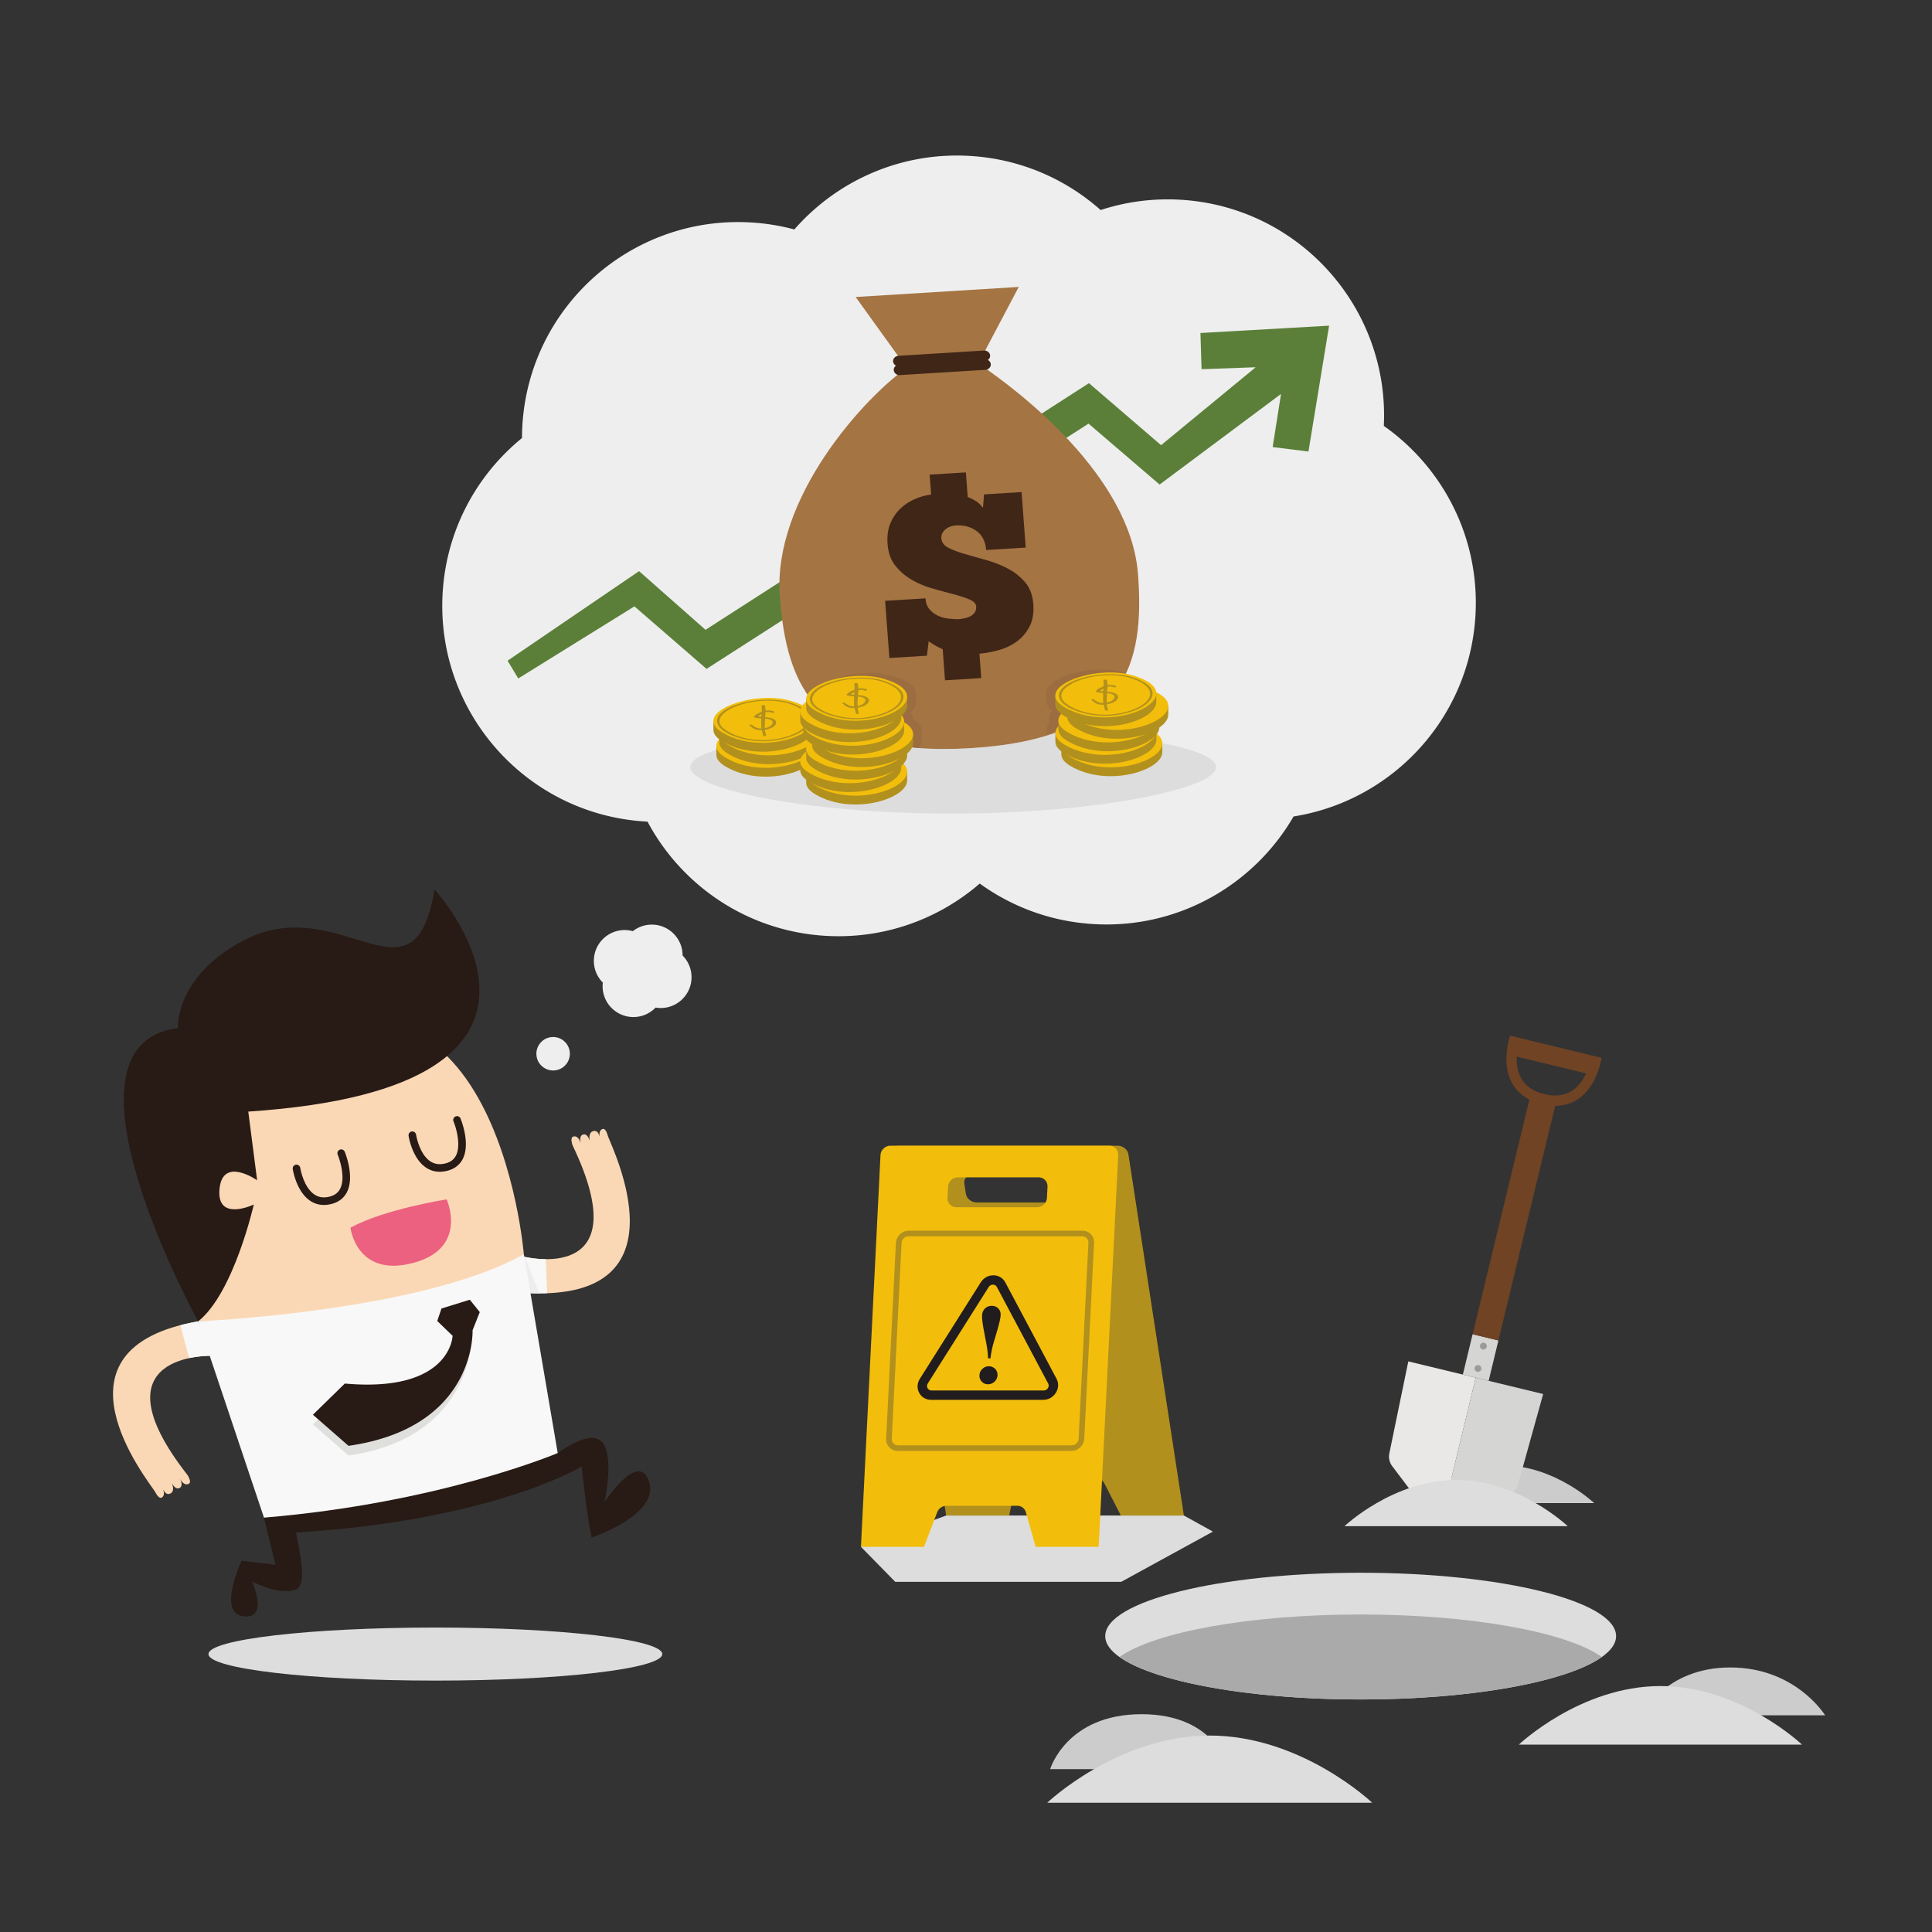 <svg width="1500" height="1500" xmlns="http://www.w3.org/2000/svg"><rect width="100%" height="100%" fill="#333333" stroke="none"/><title>background</title><path fill="none" d="M-1-1h582v402H-1z"/><title>Layer 1</title><path fill="#ddd" d="M1254.725 1270.275c0 27.162-88.791 49.187-198.316 49.187s-198.313-22.025-198.313-49.187c0-27.17 88.788-49.193 198.313-49.193 109.525 0 198.316 22.023 198.316 49.193"/><path fill="#aaa" d="M869.158 1286.475c27.005 19.2 100.617 32.987 187.25 32.987 86.636 0 160.248-13.787 187.253-32.987-27.005-19.213-100.617-32.988-187.252-32.988-86.634 0-160.246 13.775-187.251 32.988"/><path fill="#ccc" d="M1095.995 1166.991s30.774-29.304 70.86-29.304c40.088 0 70.861 29.304 70.861 29.304h-141.721"/><path fill="#e9e8e7" d="M1093.414 1056.979l-14.738 71.407a12.335 12.335 0 0 0 2.245 9.94l30.444 40.244a12.313 12.313 0 0 0 6.94 4.55l27.458-113.474-52.35-12.667"/><path fill="#d5d5d3" d="M1145.763 1069.646l-27.458 113.474a12.32 12.32 0 0 0 8.251-.874l45.475-21.872a12.338 12.338 0 0 0 6.542-7.815l19.538-70.247-52.348-12.666"/><path fill="#d5d5d3" d="M1163.361 1040.737l-20.033-4.848-7.583 31.332 20.035 4.849 7.581-31.333"/><path fill="#6f4324" d="M1208.114 855.792l-20.035-4.847-44.751 184.944 20.033 4.848 44.753-184.945"/><path fill="#9b9b9a" d="M1154.288 1045.725a2.659 2.659 0 0 1-3.212 1.959 2.66 2.66 0 1 1 3.211-1.959m-4.196 17.341a2.659 2.659 0 1 1-5.17-1.251 2.66 2.66 0 0 1 5.17 1.251"/><path fill="#6f4324" d="M1220.939 846.592c-5.889 4.015-13.258 4.992-21.904 2.9-8.631-2.09-14.734-6.315-18.136-12.56-2.864-5.253-3.519-11.283-3.315-16.576l53.866 13.034c-2.23 4.781-5.561 9.826-10.511 13.202zm22.526-25.303l-71.051-17.193c-.296.839-7.151 20.761 1.454 36.61 4.52 8.33 12.36 13.895 23.29 16.54 10.932 2.645 20.447 1.279 28.276-4.062 14.899-10.162 17.911-31.013 18.031-31.895"/><path fill="#ddd" d="M1043.874 1184.907s37.631-35.833 86.652-35.833c49.02 0 86.653 35.833 86.653 35.833h-173.305"/><path fill="#ccc" d="M1274.35 1331.775s18.188-37.163 69.025-37.163c50.85 0 73.663 37.163 73.663 37.163H1274.35"/><path fill="#ddd" d="M1179.258 1354.5s47.726-45.45 109.892-45.45c62.175 0 109.9 45.45 109.9 45.45h-219.792"/><path fill="#ccc" d="M954.143 1373.55s-9.45-42.65-67.8-42.65c-58.348 0-71.012 42.65-71.012 42.65h138.812"/><path fill="#ddd" d="M1065.351 1399.625s-54.775-52.15-126.127-52.15c-71.354 0-126.129 52.15-126.129 52.15h252.256m-194.796-171.52H695.048l-26.608-27.145 66.158-24.304H919.17l22.549 12.471-71.165 38.978"/><path fill="#b2901d" d="M749.918 926.886l-1.235-8.04c-.57-3.701 2.247-6.7 6.29-6.7h62.575c4.043 0 7.78 2.999 8.35 6.7l1.235 8.04c.567 3.7-2.25 6.7-6.292 6.7h-62.575c-4.042 0-7.781-3-8.348-6.7zm117.833-37.38H697.816c-4.042 0-6.858 3-6.291 6.7l43.073 280.45h48.927l5.14-24.802c.569-2.745 3.086-4.6 6.244-4.6h54.92c3.159 0 6.245 1.855 7.657 4.6l12.758 24.802h48.927L876.1 896.206c-.569-3.7-4.306-6.7-8.349-6.7"/><path fill="#f2be0b" d="M805.169 937.317h-62.575c-4.043 0-7.158-3.253-6.956-7.267l.435-8.721c.2-4.014 3.64-7.267 7.682-7.267h62.575c4.043 0 7.158 3.253 6.958 7.267l-.437 8.721c-.2 4.014-3.638 7.267-7.682 7.267zm-121.551-40.543L668.44 1200.96h48.928l10.29-26.903c1.14-2.977 4.042-4.987 7.2-4.987h54.92c3.16 0 5.86 2.01 6.702 4.987l7.608 26.903h48.927l15.176-304.186c.202-4.014-2.913-7.268-6.957-7.268H691.3c-4.042 0-7.482 3.254-7.682 7.268"/><path fill="#b2901d" d="M705.359 959.845c-2.825 0-5.238 2.282-5.378 5.087l-7.591 152.128c-.14 2.804 2.045 5.086 4.87 5.086h134.8c2.825 0 5.238-2.282 5.378-5.086l7.59-152.128c.14-2.805-2.045-5.087-4.87-5.087h-134.8zm126.484 166.662h-134.8c-5.247 0-9.304-4.238-9.044-9.447l7.59-152.128c.26-5.21 4.74-9.447 9.987-9.447h134.799c5.248 0 9.305 4.237 9.045 9.447l-7.591 152.128c-.26 5.209-4.74 9.447-9.986 9.447"/><path fill="#211c1d" d="M770.884 997.407c-.635 0-2.225.177-3.261 1.818l-47.29 74.891c-1.034 1.639-.47 3.086-.18 3.633.29.546 1.172 1.817 3.078 1.817h87.105c1.908 0 2.917-1.271 3.26-1.817.345-.547 1.054-1.993.182-3.633l-39.815-74.892c-.873-1.64-2.443-1.817-3.08-1.817zm39.09 89.427h-87.105c-3.97 0-7.423-2.038-9.236-5.452-1.815-3.413-1.612-7.488.543-10.9l47.289-74.892c2.156-3.413 5.813-5.45 9.781-5.45 3.97 0 7.423 2.037 9.237 5.45l39.816 74.892c1.814 3.412 1.611 7.487-.543 10.9-2.156 3.414-5.812 5.452-9.782 5.452"/><path fill="#211c1d" d="M767.776 1060.751c1.94 0 3.568.686 4.882 2.059 1.313 1.374 1.923 3.022 1.827 4.949-.096 1.925-.87 3.575-2.321 4.947-1.451 1.373-3.148 2.06-5.086 2.06-1.942 0-3.56-.687-4.855-2.06-1.297-1.372-1.898-3.022-1.802-4.947.097-1.927.853-3.575 2.268-4.949 1.416-1.373 3.111-2.059 5.087-2.059zm1.223-6.154h-1.885c-.051-3.28-.519-7.238-1.403-11.876l-1.792-9.415c-1.086-5.599-1.566-9.629-1.444-12.09.11-2.21.863-3.994 2.26-5.349 1.396-1.355 3.174-2.032 5.329-2.032 2.046 0 3.727.686 5.042 2.059 1.314 1.373 1.92 3.112 1.815 5.216-.108 2.175-1.03 6.241-2.763 12.196l-2.787 9.415c-.993 3.318-1.783 7.276-2.372 11.876"/><path fill="#ddd" d="M338.019 1304.812c-97.291 0-176.163-9.212-176.163-20.587s78.872-20.6 176.163-20.6c97.292 0 176.162 9.225 176.162 20.6 0 11.375-78.87 20.587-176.162 20.587"/><path fill="#fbd8b5" d="M467.761 876.564c-2.477.891-2.523 3.963-2.291 5.84-.432-1.887-1.634-5.05-4.786-4.25-3.634.922-3.175 5.685-2.896 7.351l-.04.01c-.443-1.523-1.918-5.514-4.973-4.691-3.032.817-2.297 5.077-1.897 6.705-.524-1.742-2.227-6.208-5.864-5.07-2.723.851-.39 6.912-.39 6.912C496.74 998.376 406.7 975.66 406.7 975.66l3.978 28.311c123.096 5.667 65.245-111.028 61.247-122.058 0 0-1.399-6.345-4.164-5.348"/><path fill="#f8f8f8" d="M406.7 975.659l3.978 28.311c5.02.231 9.71.239 14.145.079l-1.117-26.429c-9.457-.061-17.006-1.961-17.006-1.961"/><path fill="#fbd8b5" d="M125.711 1162.645c2.227-1.408 1.605-4.418.973-6.199.83 1.749 2.689 4.578 5.592 3.114 3.348-1.688 1.869-6.239 1.238-7.804l.034-.019c.763 1.392 3.067 4.97 5.872 3.503 2.784-1.454 1.144-5.454.4-6.956.89 1.587 3.519 5.578 6.824 3.681 2.472-1.421-1.116-6.834-1.116-6.834-74.479-95.136 18.343-92.451 18.343-92.451l-10.011-26.779c-121.405 21.116-39.662 122.52-33.372 132.423 0 0 2.739 5.891 5.223 4.321"/><path fill="#f8f8f8" d="M163.871 1052.68l-10.011-26.779a171.821 171.821 0 0 0-13.827 2.985l6.81 25.561c9.247-1.987 17.028-1.767 17.028-1.767"/><path fill="#281a15" d="M504.02 1150.731c-7.772-25.535-34.641 15.371-34.641 15.371s7.515-34.232-1.351-45.726c-8.494-11.009-29.465 3.991-35.014 7.771l-228.054 50.145 8.9 36.574-26.252-3.081s-19.15 40.465 1.21 43.09c20.362 2.625 6.82-27.125 6.82-27.125s19.423 10.766 33.452 6.666c10.94-3.197 2.244-34.799.744-44.566 149.846-9.156 219.707-49.748 221.78-51.313 0 0 3.744 36.858 7.712 55.24 0 0 52.467-17.51 44.694-43.046"/><path fill="#eeeded" d="M418.728 1004.152c-2.228 0-4.513-.04-6.877-.132l-4.822-28.283c.12.028.27.063.45.103l11.249 28.312"/><path fill="#fbd8b5" d="M406.698 973.792S384.47 698.075 187.96 826.2c0 0-58.14 61.35-34.1 199.702 214.831 3.49 252.838-52.109 252.838-52.109"/><path fill="#281a15" d="M337.37 690.601s141.135 153.449-144.61 172.44l6.875 53.326s-26.877-18.915-29.229 6.87c-2.346 25.782 26.64 11.96 26.64 11.96s-15.532 68.814-43.186 90.704c0 0-118.653-215.004-15.764-227.645 0 0-2.562-39.651 50.56-67.872 75.778-40.257 132.448 57.702 148.714-39.783"/><path fill="#f8f8f8" d="M406.698 973.791l26.316 154.355s-91.17 38.751-228.054 50.146l-51.1-152.39s173.271-7.438 252.838-52.11"/><path fill="#ec6180" d="M346.769 931.212s-47.544 7.298-74.69 21.933c0 0 4.566 38.98 48.517 27.437 43.502-11.423 26.173-49.37 26.173-49.37"/><path fill="#dfdfdd" d="M270.576 1130.046l-27.631-24.14 24.776-24.205c5.41.48 10.484.704 15.218.704 67.34.006 68.464-45.306 68.464-45.306l-11.897-11.478 3.255-9.674 21.975-6.833 7.754 9.591-5.599 14.084s3.253 83.063-96.315 97.257"/><path fill="#281a15" d="M364.736 1009.114l7.754 9.591-5.599 14.084s3.253 75.552-96.315 89.746l-27.631-24.141 24.776-24.205c82.38 7.305 83.682-37.09 83.682-37.09l-11.897-11.478 3.255-9.675 21.975-6.832m-113.242-73.589c-3.884 0-7.459-1.084-10.683-3.245-10.741-7.204-13.407-23.94-13.516-24.649a2.945 2.945 0 0 1 2.465-3.354 2.955 2.955 0 0 1 3.359 2.463c.024.147 2.4 14.909 10.987 20.655 3.333 2.23 7.125 2.786 11.594 1.702 4.035-.977 6.789-3.015 8.42-6.227 4.915-9.678-1.866-26.275-1.935-26.439a2.947 2.947 0 0 1 5.44-2.266c.325.781 7.893 19.254 1.756 31.36-2.422 4.781-6.558 7.91-12.292 9.3-1.928.466-3.794.7-5.595.7m89.926-25.778c-3.884 0-7.46-1.083-10.682-3.245-10.743-7.205-13.41-23.94-13.518-24.648a2.946 2.946 0 0 1 5.824-.894c.024.15 2.401 14.911 10.989 20.657 3.33 2.228 7.125 2.787 11.593 1.703 4.039-.979 6.794-3.019 8.425-6.235 4.085-8.06-.016-21.811-1.941-26.43a2.948 2.948 0 0 1 1.586-3.854 2.951 2.951 0 0 1 3.854 1.586c.325.782 7.894 19.253 1.756 31.36-2.421 4.782-6.557 7.91-12.291 9.3-1.929.467-3.795.7-5.595.7"/><path fill="#eee" d="M529.966 741.861l.003-.071c0-13.211-10.709-23.921-23.92-23.921-5.56 0-10.663 1.913-14.724 5.095a23.92 23.92 0 0 0-6.336-.875c-13.21 0-23.92 10.71-23.92 23.92a23.845 23.845 0 0 0 6.974 16.88c-.11.926-.18 1.865-.18 2.821 0 13.211 10.708 23.921 23.92 23.921 6.778 0 12.886-2.832 17.238-7.364 1.293.217 2.612.357 3.965.357 13.21 0 23.92-10.71 23.92-23.922 0-6.57-2.652-12.518-6.94-16.84m-87.71 74.168c-1.16-7.078-7.837-11.873-14.913-10.713-7.077 1.162-11.873 7.838-10.713 14.915 1.161 7.077 7.839 11.872 14.915 10.712 7.076-1.16 11.873-7.838 10.711-14.914m632.139-485.35c4.403-91.643-65.707-170.03-157.546-175.58-21.755-1.313-42.791 1.587-62.319 7.975-27.139-24.113-62.266-39.65-101.32-42-53.937-3.263-103.452 19.337-136.489 57.075-10.745-2.888-21.937-4.725-33.472-5.425-92.541-5.588-172.089 64.912-177.674 157.447a169.343 169.343 0 0 0-.299 9.918c-35.133 28.614-58.647 71.271-61.592 120.066-5.586 92.541 64.906 172.089 157.447 177.674.53.032 1.059.049 1.589.076 26.57 49.788 77.611 85.011 138.073 88.66 45.53 2.749 87.908-12.929 119.887-40.577 24.948 18.051 55.153 29.462 88.166 31.455 65.59 3.96 124.643-30.305 155.47-83.543 76.119-12.029 136.365-75.595 141.2-155.692 3.642-60.334-25.06-115.137-71.121-147.529"/><path fill="#5b7f38" d="M932.03 258.544l.851 28.097 42.035-1.509-73.463 60.505-56.002-48.153L547.77 488.987l-51.611-45.55-102.078 69.53 8.288 13.794 90.195-55.965 55.99 48.526 296.591-190.416 55.166 47.299 94.272-70.346-6.492 41.248 27.795 3.47 16.037-97.727-99.893 5.694"/><path fill="#ddd" d="M738.205 631.679c-112.74 0-202.322-19.172-202.322-36.117 0-12.64 50.863-23.496 123.512-28.195 17.978 9.022 41.891 14.137 73.723 14.138 6.603.001 13.528-.219 20.832-.67 28.645-1.766 51.286-6.373 69.096-13.309 71.358 4.781 121.104 15.536 121.104 28.036 0 16.945-93.205 36.117-205.945 36.117"/><path fill="#a47443" d="M703.945 285.635c-32.314 22.6-104.234 100.702-98.496 177.452 5.214 69.767 28.005 125.182 148.501 117.748 120.494-7.431 134.83-65.136 129.615-134.903-5.736-76.75-93.474-143.245-123.999-163.728l31.389-59.429-126.635 7.812 39.625 55.048"/><path fill="#402617" d="M749.908 366.762l1.43 19.158a30.686 30.686 0 0 1 6.56 3.296 21.106 21.106 0 0 1 5.287 5.041l.826-10.415 29.132-1.797 3.222 43.104-30.729 1.895c-.487-6.509-2.96-11.412-7.412-14.715-4.458-3.304-9.876-4.759-16.261-4.365-1.197.073-2.485.34-3.852.792a12.737 12.737 0 0 0-3.758 1.99c-1.14.874-2.03 1.914-2.673 3.126-.649 1.214-.907 2.62-.789 4.212.23 3.071 2.08 5.486 5.552 7.246 3.47 1.76 7.773 3.376 12.89 4.846a2717.695 2717.695 0 0 0 16.59 4.715c5.938 1.669 11.516 3.888 16.732 6.65 5.223 2.759 9.66 6.314 13.328 10.649 3.662 4.339 5.755 9.947 6.268 16.821.505 6.758-.441 12.491-2.825 17.201-2.388 4.71-5.61 8.58-9.656 11.605-4.05 3.027-8.661 5.283-13.826 6.775-5.171 1.492-10.339 2.46-15.518 2.9l1.418 18.973-28.135 1.735-1.803-24.13c-3.73-1.619-7.362-3.679-10.885-6.174l-1.371 11.186-29.13 1.797-3.317-44.39 31.327-1.933c.275 3.681 1.395 6.606 3.36 8.764 1.964 2.165 4.259 3.81 6.885 4.944a26.496 26.496 0 0 0 8.174 2.085c2.824.26 5.171.392 7.042.398a32.041 32.041 0 0 0 4.664-.656 19.432 19.432 0 0 0 4.593-1.579 9.154 9.154 0 0 0 3.482-2.99c.909-1.288 1.294-2.857 1.156-4.698-.165-2.209-1.906-4.013-5.216-5.414-3.311-1.399-7.424-2.749-12.329-4.05a1276.326 1276.326 0 0 1-16.065-4.379c-5.801-1.61-11.215-3.87-16.241-6.766-5.027-2.9-9.307-6.55-12.846-10.96-3.538-4.411-5.561-10.048-6.075-16.926-.459-6.142.272-11.49 2.206-16.053 1.93-4.559 4.551-8.39 7.86-11.495a38.58 38.58 0 0 1 11.276-7.357c4.209-1.8 8.367-2.95 12.473-3.454l-1.156-15.473 28.135-1.735m19.322-83.997c-.106-1.415-.991-2.613-2.247-3.271 1.147-.809 1.845-2.104 1.74-3.518-.17-2.257-2.32-3.964-4.807-3.81l-66.316 4.09c-2.485.154-4.362 2.109-4.195 4.365.106 1.415.991 2.613 2.248 3.273-1.148.807-1.845 2.102-1.74 3.517.168 2.256 2.32 3.963 4.806 3.81l66.316-4.091c2.485-.154 4.364-2.109 4.195-4.365"/><path fill="#9b6d40" d="M812.495 570.036l-.012-3.08h.03c-.03-1.882.786-3.725 2.293-5.471l-.018-4.22h.03c-.03-1.838.74-3.638 2.18-5.348-3.108-2.376-4.53-4.805-4.58-7.176l-.03-6.885h.03c-.153-9.53 21.593-18.052 42.713-18.052 5.718 0 11.393.625 16.572 2.023-10.478 21.082-28.775 37.85-59.208 48.21"/><path fill="#b2901d" d="M900.579 576.491c-2.541-3.284-7.798-6.409-16.521-8.991-21.35-6.125-51.594 1.281-58.553 11.452h-1.494l.029 6.887c.066 2.966 2.229 6.026 7.226 8.957 28.734 16.854 71.159 3.344 71.169-10.842l.006-2.463.004-4.385-1.866-.615"/><path fill="#f2be0b" d="M884.058 563.115c-30.25-8.678-78.427 9.801-52.792 24.836 38.897 22.813 102.898-10.01 52.792-24.836"/><path fill="#b2901d" d="M869.993 579.626c0-.37-.172-.709-.518-1.02-.345-.31-.794-.584-1.345-.822a9.41 9.41 0 0 0-1.885-.564 12.203 12.203 0 0 0-2.094-.229 38.88 38.88 0 0 1-.062 2.349c-.013.257-.034.5-.061.732-.028.232-.05.523-.063.872-.012.348-.027.791-.04 1.327-.016.533-.021 1.23-.021 2.089.91-.185 1.74-.433 2.485-.744a9.245 9.245 0 0 0 1.926-1.06c.539-.396.953-.821 1.243-1.276.29-.458.435-.916.435-1.378v-.276zm-8.782-6.08c-.525.264-1.015.539-1.471.825-.454.281-.752.576-.889.88.385.065.772.118 1.158.159.387.037.775.076 1.161.117.055-.423.11-.783.165-1.08.055-.296.11-.65.166-1.06-.138.068-.236.12-.29.16zm2.9-6.655c.055.453.117.835.187 1.153a14.448 14.448 0 0 1 .268 1.721c.027.276.043.607.043.99.385-.068.771-.115 1.16-.149.386-.034.759-.051 1.117-.051 1.493 0 2.845.291 4.059.874v-.02c.25.117.374.276.374.473 0 .16-.119.294-.351.407a1.856 1.856 0 0 1-.81.167c-.387 0-.732-.071-1.035-.216h.043a6.107 6.107 0 0 0-2.405-.475c-.717 0-1.477.117-2.278.357 0 .463-.013.862-.04 1.198-.03.336-.055.642-.083.921-.027.276-.062.54-.104.79-.042.253-.075.515-.105.794 1.299.077 2.48.224 3.543.432 1.062.213 1.969.492 2.714.834.745.345 1.325.759 1.738 1.249.415.487.623 1.047.623 1.68 0 .635-.223 1.246-.663 1.832-.442.59-1.051 1.13-1.822 1.625-.775.495-1.699.928-2.776 1.298a20.312 20.312 0 0 1-3.522.849c.028.317.057.58.084.783.026.205.061.427.104.664.04.239.109.531.206.88.096.351.229.83.394 1.436 0 .132.027.252.082.358a.76.76 0 0 1 .083.356c0 .131-.151.233-.456.308a3.5 3.5 0 0 1-.787.107 1.96 1.96 0 0 1-.662-.117c-.221-.08-.346-.212-.373-.397a49.41 49.41 0 0 1-.393-1.525c-.098-.408-.18-.763-.248-1.06-.07-.295-.132-.56-.189-.793a12.008 12.008 0 0 0-.206-.743 6.764 6.764 0 0 1-.496.031c-.194.008-.374.01-.54.01-.993 0-1.858-.08-2.588-.247a9.697 9.697 0 0 1-1.927-.625 8.2 8.2 0 0 1-1.47-.841 19.974 19.974 0 0 1-1.18-.919v.019c-.166-.133-.325-.26-.476-.387a23.663 23.663 0 0 0-.435-.346v-.039a1.523 1.523 0 0 1-.373-.247l-.166-.248c0-.12.096-.22.291-.307a1.69 1.69 0 0 1 .703-.13c.248 0 .476.036.682.11.209.072.401.161.581.267.179.105.345.218.497.337.15.117.297.218.435.297.415.276.815.539 1.202.781.385.244.821.455 1.304.635.484.177 1.016.323 1.595.434.581.113 1.27.178 2.071.189a6.351 6.351 0 0 1-.102-.959 78.851 78.851 0 0 1-.063-3.546v-3.335h-.041c-.333-.029-.808-.066-1.43-.12a35.066 35.066 0 0 1-1.844-.206 13.109 13.109 0 0 1-1.595-.318c-.454-.127-.682-.281-.682-.466 0-.329.158-.664.476-1a6.533 6.533 0 0 1 1.222-.981 15.63 15.63 0 0 1 1.637-.899 91.843 91.843 0 0 1 1.718-.803h-.042l.996-.473v-1.21c0-.329-.007-.644-.021-.94-.016-.298-.029-.61-.043-.94-.012-.332-.035-.74-.062-1.228v-.14c0-.224.145-.391.435-.505.29-.114.615-.169.974-.169.276 0 .526.037.746.11a.933.933 0 0 1 .497.364"/><path fill="#b2901d" d="M895.966 566.8c-2.54-3.284-7.797-6.409-16.52-8.991-21.35-6.127-51.593 1.281-58.552 11.453H819.4l.028 6.885c.067 2.967 2.228 6.027 7.227 8.958 28.734 16.855 71.159 3.344 71.168-10.843l.007-2.462.004-4.385-1.868-.615"/><path fill="#f2be0b" d="M879.446 553.424c-30.25-8.677-78.426 9.801-52.791 24.836 38.895 22.812 102.898-10.01 52.791-24.836"/><path fill="#b2901d" d="M865.381 569.935c0-.37-.172-.709-.518-1.02-.345-.31-.793-.584-1.344-.821a9.317 9.317 0 0 0-1.886-.565 12.3 12.3 0 0 0-2.093-.229 40.669 40.669 0 0 1-.062 2.349c-.013.257-.035.5-.062.733a11.3 11.3 0 0 0-.062.87 88.178 88.178 0 0 0-.061 3.417 13.44 13.44 0 0 0 2.485-.743 9.247 9.247 0 0 0 1.926-1.061c.539-.396.952-.821 1.242-1.276.29-.457.435-.917.435-1.378v-.276zm-8.781-6.08a18.21 18.21 0 0 0-1.471.825c-.454.281-.753.576-.89.88.386.064.772.117 1.159.159.387.037.775.076 1.16.117.056-.424.11-.784.166-1.08.056-.295.11-.651.166-1.06-.139.068-.235.12-.29.159zm2.9-6.655c.055.452.116.835.186 1.152.069.315.124.613.165.89.042.277.077.554.104.832.026.276.043.608.043.99.385-.068.77-.115 1.16-.149.385-.034.757-.05 1.117-.05 1.491 0 2.844.29 4.058.872v-.02c.25.12.375.277.375.474 0 .159-.12.294-.352.406a1.839 1.839 0 0 1-.808.17c-.388 0-.733-.073-1.037-.217h.043a6.075 6.075 0 0 0-2.404-.476 7.95 7.95 0 0 0-2.279.357c0 .463-.012.861-.04 1.198-.028.336-.055.642-.083.921-.027.276-.062.541-.103.79-.042.254-.075.515-.105.794 1.299.077 2.48.223 3.541.433 1.064.212 1.969.49 2.715.834.745.344 1.324.758 1.739 1.248a2.52 2.52 0 0 1 .623 1.681c0 .634-.223 1.245-.664 1.831-.443.589-1.05 1.13-1.821 1.625-.775.495-1.7.928-2.777 1.298a20.425 20.425 0 0 1-3.521.85c.028.317.056.578.084.782.026.205.061.426.104.664.04.239.108.531.206.88.096.351.229.83.394 1.435a.77.77 0 0 0 .082.359.758.758 0 0 1 .083.355c0 .132-.152.233-.457.308a3.509 3.509 0 0 1-.786.11c-.221 0-.441-.04-.662-.12-.222-.078-.347-.21-.373-.396a46.046 46.046 0 0 1-.394-1.525c-.097-.409-.18-.764-.248-1.06l-.188-.792a11.794 11.794 0 0 0-.206-.744 7.597 7.597 0 0 1-.496.031c-.194.008-.374.01-.54.01-.993 0-1.858-.081-2.59-.247a9.63 9.63 0 0 1-1.925-.625 8.125 8.125 0 0 1-1.47-.842 19.46 19.46 0 0 1-1.18-.918v.018a19.172 19.172 0 0 1-.477-.386 23.663 23.663 0 0 0-.435-.346v-.039a1.5 1.5 0 0 1-.372-.247l-.166-.248c0-.12.096-.221.29-.307.192-.088.427-.13.703-.13.249 0 .477.036.684.11.208.072.4.161.58.267.179.105.345.218.496.336.152.118.298.22.435.3.415.275.815.537 1.203.78.385.243.821.454 1.304.634.483.176 1.016.323 1.595.433.58.113 1.27.178 2.07.19a6.528 6.528 0 0 1-.103-.959 92.337 92.337 0 0 1-.063-3.546v-3.334h-.04l-1.43-.121a33.784 33.784 0 0 1-1.843-.207 13.012 13.012 0 0 1-1.595-.317c-.454-.128-.683-.281-.683-.466 0-.329.159-.664.477-1a6.533 6.533 0 0 1 1.222-.982 15.505 15.505 0 0 1 1.636-.898c.593-.284 1.165-.55 1.719-.803h-.042l.995-.474v-1.21c0-.328-.008-.643-.02-.94a53.59 53.59 0 0 1-.043-.94c-.012-.33-.035-.74-.062-1.227v-.14c0-.224.145-.391.435-.505.29-.113.615-.168.973-.168.277 0 .527.035.747.108.22.075.386.197.497.365"/><path fill="#b2901d" d="M898.273 557.109c-2.542-3.284-7.798-6.409-16.52-8.992-21.35-6.125-51.595 1.282-58.554 11.453h-1.494l.029 6.886c.066 2.966 2.229 6.026 7.227 8.958 28.733 16.855 71.158 3.343 71.168-10.843l.007-2.461.004-4.385-1.867-.616"/><path fill="#f2be0b" d="M881.753 543.732c-30.25-8.676-78.427 9.802-52.792 24.837 38.895 22.812 102.897-10.01 52.792-24.837"/><path fill="#b2901d" d="M867.686 560.244c0-.37-.171-.709-.517-1.019-.345-.31-.794-.585-1.345-.823a9.36 9.36 0 0 0-1.885-.565 12.3 12.3 0 0 0-2.093-.228 38.53 38.53 0 0 1-.062 2.348c-.014.258-.035.5-.061.734a10.7 10.7 0 0 0-.063.87 74.157 74.157 0 0 0-.061 3.416 13.43 13.43 0 0 0 2.484-.742 9.27 9.27 0 0 0 1.926-1.06c.54-.398.954-.823 1.242-1.278.292-.456.435-.915.435-1.377v-.276zm-8.78-6.08a17.77 17.77 0 0 0-1.472.825c-.454.281-.751.576-.889.88.386.065.771.117 1.159.158.387.038.774.077 1.16.118.055-.423.111-.784.166-1.08.055-.295.109-.651.165-1.06-.137.067-.235.12-.289.159zm2.899-6.654c.055.451.116.834.186 1.151a14.575 14.575 0 0 1 .27 1.721c.027.277.042.608.042.99a14.08 14.08 0 0 1 2.278-.198c1.492 0 2.844.29 4.058.872v-.019c.25.117.374.277.374.473 0 .159-.118.294-.352.407a1.852 1.852 0 0 1-.808.168 2.41 2.41 0 0 1-1.037-.216h.044a6.08 6.08 0 0 0-2.404-.477c-.718 0-1.477.118-2.28.36 0 .46-.011.86-.038 1.195-.03.338-.057.643-.084.922a12.45 12.45 0 0 1-.104.791 13.38 13.38 0 0 0-.104.794 26.26 26.26 0 0 1 3.542.432c1.063.211 1.968.49 2.713.834.747.344 1.325.757 1.739 1.247.415.49.624 1.05.624 1.68 0 .635-.223 1.247-.664 1.833-.442.589-1.051 1.13-1.822 1.625-.774.495-1.7.927-2.775 1.299-1.078.37-2.252.651-3.523.848a15.954 15.954 0 0 0 .188 1.448c.04.237.11.531.206.879.096.351.229.83.394 1.436 0 .131.027.252.082.357a.76.76 0 0 1 .084.357c0 .131-.153.233-.458.307a3.438 3.438 0 0 1-.786.109c-.221 0-.44-.039-.661-.119-.221-.079-.348-.211-.374-.396a48.959 48.959 0 0 1-.392-1.524c-.1-.409-.18-.765-.25-1.061l-.187-.793a11.794 11.794 0 0 0-.206-.743 7.509 7.509 0 0 1-.496.032 17.65 17.65 0 0 1-.54.009c-.994 0-1.858-.081-2.589-.248a9.63 9.63 0 0 1-1.926-.625 8.04 8.04 0 0 1-1.47-.84 19.012 19.012 0 0 1-1.181-.92v.02a21.798 21.798 0 0 1-.477-.387 23.663 23.663 0 0 0-.435-.346v-.039a1.547 1.547 0 0 1-.372-.248l-.165-.247c0-.12.095-.221.29-.308.192-.086.427-.13.704-.13.248 0 .476.037.682.11.208.073.4.162.581.268.179.106.344.219.497.336a3.7 3.7 0 0 0 .435.299c.415.276.815.537 1.2.781.387.243.822.454 1.306.635.482.175 1.015.321 1.595.433.58.112 1.269.177 2.071.19a6.546 6.546 0 0 1-.104-.96 78.457 78.457 0 0 1-.062-3.547v-3.333h-.04c-.333-.029-.809-.068-1.43-.12a35.063 35.063 0 0 1-1.844-.208 13.012 13.012 0 0 1-1.595-.317c-.455-.128-.682-.282-.682-.467 0-.328.158-.663.475-1a6.481 6.481 0 0 1 1.222-.98 15.632 15.632 0 0 1 1.636-.9c.594-.283 1.167-.55 1.719-.802h-.041l.995-.474v-1.209c0-.33-.008-.645-.021-.94-.015-.298-.028-.61-.042-.94a85.356 85.356 0 0 0-.062-1.228v-.14c0-.224.144-.392.435-.505.29-.113.615-.168.974-.168.275 0 .525.036.746.108.22.075.386.197.496.366"/><path fill="#b2901d" d="M905.19 547.417c-2.541-3.283-7.797-6.408-16.521-8.99-21.35-6.126-51.594 1.282-58.553 11.453h-1.493l.028 6.885c.067 2.966 2.229 6.027 7.227 8.957 28.733 16.855 71.158 3.344 71.168-10.842l.008-2.461.004-4.385-1.868-.617"/><path fill="#f2be0b" d="M888.669 534.041c-30.249-8.676-78.425 9.803-52.791 24.838 38.896 22.812 102.897-10.012 52.79-24.838"/><path fill="#b2901d" d="M874.604 550.552c0-.37-.171-.708-.518-1.018-.346-.31-.793-.585-1.345-.823a9.41 9.41 0 0 0-1.885-.565 12.329 12.329 0 0 0-2.093-.229 39.002 39.002 0 0 1-.062 2.35c-.013.257-.035.5-.062.733a10.37 10.37 0 0 0-.061.87 82.203 82.203 0 0 0-.063 3.416 13.44 13.44 0 0 0 2.485-.742 9.303 9.303 0 0 0 1.926-1.06c.54-.398.953-.823 1.243-1.278.291-.456.435-.916.435-1.377v-.277zm-8.781-6.08c-.525.265-1.015.54-1.472.825-.453.282-.752.578-.888.88.385.065.77.118 1.158.16.387.038.774.075 1.16.117.055-.424.11-.784.165-1.08.057-.295.11-.652.167-1.06a2.636 2.636 0 0 0-.29.158zm2.9-6.653c.055.451.116.833.186 1.151a14.606 14.606 0 0 1 .269 1.721c.026.276.042.609.042.99a14.01 14.01 0 0 1 2.278-.199c1.492 0 2.845.29 4.058.873v-.02c.25.119.374.277.374.474 0 .158-.117.293-.351.406a1.839 1.839 0 0 1-.809.169 2.39 2.39 0 0 1-1.036-.217h.044a6.086 6.086 0 0 0-2.405-.476c-.718 0-1.478.118-2.28.359 0 .461-.012.86-.04 1.197-.028.335-.054.642-.082.92a12.45 12.45 0 0 1-.103.792c-.042.252-.075.515-.105.793a26.28 26.28 0 0 1 3.542.433c1.063.211 1.969.49 2.714.834.745.343 1.325.757 1.739 1.247.415.489.622 1.049.622 1.681 0 .634-.221 1.245-.662 1.832-.443.59-1.052 1.13-1.823 1.625-.774.496-1.699.928-2.775 1.298-1.077.37-2.252.652-3.522.85a14.104 14.104 0 0 0 .188 1.448c.04.236.108.53.205.879.097.35.229.828.394 1.435 0 .131.028.252.083.357a.76.76 0 0 1 .082.356c0 .133-.151.234-.456.308a3.438 3.438 0 0 1-.786.109 1.93 1.93 0 0 1-.663-.119c-.221-.079-.345-.211-.372-.396a45.647 45.647 0 0 1-.393-1.524c-.099-.409-.18-.765-.249-1.06l-.187-.794a12.414 12.414 0 0 0-.206-.742 8.64 8.64 0 0 1-.498.031c-.194.006-.374.009-.54.009-.992 0-1.856-.082-2.587-.248a9.563 9.563 0 0 1-1.928-.625 8.125 8.125 0 0 1-1.47-.841 18.973 18.973 0 0 1-1.18-.919v.02c-.166-.132-.325-.26-.476-.387-.153-.125-.298-.238-.435-.347v-.038a1.547 1.547 0 0 1-.373-.248l-.166-.247c0-.12.096-.222.291-.308.193-.086.427-.13.704-.13.249 0 .475.036.683.11.207.073.4.161.58.268.18.105.345.218.496.336a3.9 3.9 0 0 0 .436.299c.414.276.814.538 1.201.781.387.242.822.454 1.304.635.484.175 1.016.321 1.596.432.58.113 1.269.178 2.07.19a6.351 6.351 0 0 1-.102-.96 78.851 78.851 0 0 1-.063-3.546v-3.334h-.041l-1.429-.12a33.506 33.506 0 0 1-1.843-.207 13.012 13.012 0 0 1-1.595-.318c-.455-.126-.684-.28-.684-.465 0-.33.159-.663.476-1a6.481 6.481 0 0 1 1.223-.98 15.632 15.632 0 0 1 1.636-.9c.594-.285 1.166-.55 1.719-.803h-.043l.996-.474v-1.209c0-.33-.007-.645-.021-.94a77.354 77.354 0 0 1-.041-.94 87.728 87.728 0 0 0-.064-1.229v-.14c0-.223.145-.39.435-.503.29-.114.615-.169.975-.169.275 0 .525.036.746.107a.93.93 0 0 1 .497.367"/><path fill="#b2901d" d="M895.871 537.7c-2.538-3.284-7.796-6.409-16.521-8.991-21.347-6.125-51.591 1.281-58.551 11.453h-1.493l.029 6.885c.065 2.967 2.226 6.028 7.226 8.958 28.734 16.855 71.157 3.344 71.167-10.843l.008-2.46.003-4.386-1.868-.616"/><path fill="#f2be0b" d="M879.35 524.324c-30.249-8.677-78.426 9.801-52.789 24.836 38.894 22.812 102.895-10.01 52.789-24.836"/><path fill="#b2901d" d="M865.286 540.835c0-.37-.172-.709-.518-1.019-.344-.31-.794-.585-1.344-.822a9.466 9.466 0 0 0-1.885-.565 12.315 12.315 0 0 0-2.094-.229 36.348 36.348 0 0 1-.064 2.35c-.011.256-.032.499-.058.732a10.67 10.67 0 0 0-.064.87c-.011.35-.026.792-.04 1.328-.015.534-.02 1.23-.02 2.089a13.456 13.456 0 0 0 2.484-.743 9.27 9.27 0 0 0 1.926-1.06c.537-.397.951-.822 1.242-1.277.292-.457.435-.915.435-1.378v-.276zm-8.78-6.08c-.526.265-1.016.539-1.471.825-.456.281-.755.576-.889.88.384.065.769.117 1.159.159.384.038.774.076 1.159.117.055-.422.11-.784.165-1.079.055-.296.109-.652.166-1.06-.139.067-.235.12-.289.158zm2.9-6.654c.053.451.115.834.185 1.151a14.764 14.764 0 0 1 .269 1.722c.026.276.041.607.041.99a14.11 14.11 0 0 1 2.279-.199c1.49 0 2.844.29 4.059.872v-.018c.25.117.375.276.375.472 0 .159-.12.294-.351.406a1.84 1.84 0 0 1-.81.17c-.388 0-.734-.072-1.037-.217h.043a6.07 6.07 0 0 0-2.404-.476c-.716 0-1.476.117-2.279.358 0 .462-.012.86-.038 1.198l-.084.92c-.026.276-.063.541-.104.791-.044.253-.077.514-.105.794 1.298.076 2.48.222 3.543.432 1.063.212 1.967.49 2.712.834.745.344 1.326.758 1.74 1.248a2.53 2.53 0 0 1 .624 1.681c0 .634-.225 1.245-.665 1.831-.441.59-1.05 1.13-1.821 1.625-.775.495-1.7.928-2.778 1.299-1.076.37-2.25.651-3.52.847.028.32.056.58.083.785.028.204.062.425.106.663.037.239.107.532.206.88l.391 1.436a.74.74 0 0 0 .085.358.79.79 0 0 1 .082.356c0 .132-.152.232-.457.307a3.456 3.456 0 0 1-.786.11c-.221 0-.44-.04-.661-.12-.221-.078-.346-.21-.375-.396a48.468 48.468 0 0 1-.391-1.524 67.822 67.822 0 0 1-.248-1.06 63.285 63.285 0 0 1-.189-.793 14.626 14.626 0 0 0-.206-.743 8.64 8.64 0 0 1-.497.031c-.195.007-.373.01-.542.01-.99 0-1.856-.082-2.587-.248a9.696 9.696 0 0 1-1.928-.625 8.07 8.07 0 0 1-1.468-.842c-.428-.307-.82-.615-1.18-.918v.02c-.167-.133-.325-.26-.477-.388-.153-.125-.297-.237-.435-.346v-.039a1.547 1.547 0 0 1-.372-.247l-.166-.248c0-.12.096-.221.29-.307.193-.087.428-.13.702-.13.25 0 .476.036.684.111.209.071.401.16.581.266.178.106.346.219.495.338.155.116.299.217.438.297.413.276.813.539 1.202.781.385.243.82.454 1.303.634.483.176 1.015.323 1.596.434.58.112 1.27.177 2.07.19a6.554 6.554 0 0 1-.103-.96 77.141 77.141 0 0 1-.062-3.546v-3.334h-.041c-.333-.029-.808-.068-1.432-.12a35.118 35.118 0 0 1-1.841-.208 13.1 13.1 0 0 1-1.596-.316c-.454-.129-.683-.282-.683-.467 0-.329.159-.664.477-1a6.602 6.602 0 0 1 1.22-.98 15.783 15.783 0 0 1 1.638-.9c.594-.284 1.167-.55 1.719-.803h-.044l.995-.474v-1.208c0-.33-.003-.645-.018-.94-.014-.299-.03-.612-.044-.94a52.07 52.07 0 0 0-.063-1.229v-.14c0-.223.145-.391.439-.505a2.65 2.65 0 0 1 .97-.168c.276 0 .526.037.749.108a.939.939 0 0 1 .497.366"/><path fill="#b2901d" d="M877.819 525.406c-23.211-6.426-61.124 3.901-54.989 17.41 2.88 6.333 16.53 11.634 29.518 12.728 11.462.966 23.01-1.328 31.21-5.098 7.038-3.237 11.567-7.81 11.318-12.515-.285-5.431-7.852-9.741-17.057-12.525-.99-.301-1.899.446-.916.745 12.118 3.666 19.11 9.695 14.78 16.514-3.642 5.731-14.323 10.27-26.3 11.767-15.05 1.88-30.073-2.268-37.855-8.37-8.972-7.037.47-14.908 13.46-18.872 10.675-3.26 24.686-4.148 35.915-1.039 1.015.281 1.923-.466.916-.745"/><path fill="#9b6d40" d="M713.213 580.72c-39.824-3.33-65.005-17.098-81.003-37.665.208-.181.386-.366.609-.544l-.009-2.021h.029c-.153-9.531 21.606-18.063 42.731-18.063 5.983 0 11.916.685 17.285 2.225 13.086 3.873 18.378 8.972 18.376 13.988l.013.004-.003 4.385-.01 2.461c-.001 2.645-1.48 5.265-4.065 7.67 1.2 1.6 1.76 3.235 1.76 4.862l.012.004v.454c4.81 2.894 6.906 6.08 6.906 9.234l.011.003-.002 4.385-.01 2.462c-.002 2.1-.947 4.183-2.63 6.156"/><path fill="#b2901d" d="M632.728 576.86c-2.54-3.284-7.797-6.41-16.522-8.991-21.347-6.127-51.591 1.281-58.551 11.452h-1.492l.028 6.885c.065 2.966 2.227 6.028 7.228 8.958 28.732 16.855 71.155 3.345 71.165-10.843l.01-2.461.002-4.385-1.868-.615"/><path fill="#f2be0b" d="M616.206 563.482c-30.247-8.675-78.425 9.803-52.787 24.838 38.892 22.812 102.894-10.011 52.787-24.838"/><path fill="#b2901d" d="M602.143 579.994c0-.37-.173-.709-.52-1.019-.343-.31-.793-.584-1.343-.823a9.441 9.441 0 0 0-1.885-.565 12.285 12.285 0 0 0-2.094-.227c0 .596-.005 1.07-.018 1.425-.015.356-.03.664-.044.924-.013.257-.034.498-.06.732-.026.231-.05.523-.063.87-.012.35-.026.791-.041 1.328a86.194 86.194 0 0 0-.019 2.09 13.538 13.538 0 0 0 2.483-.744 9.213 9.213 0 0 0 1.926-1.06c.539-.396.951-.823 1.243-1.276.29-.458.435-.917.435-1.378v-.277zm-8.78-6.079c-.527.264-1.017.537-1.47.824-.458.281-.755.577-.89.88.383.065.768.118 1.158.158.384.04.774.078 1.159.12.055-.425.11-.786.166-1.08.055-.297.108-.652.165-1.06-.138.067-.235.12-.287.158zm2.9-6.655c.052.452.115.834.185 1.151.07.316.122.614.166.89.041.276.076.555.102.831.028.277.042.61.042.992.387-.068.775-.117 1.16-.149.388-.035.758-.051 1.12-.051 1.49 0 2.843.291 4.057.872v-.019c.25.118.375.277.375.474 0 .159-.12.293-.351.406a1.854 1.854 0 0 1-.81.168c-.388 0-.734-.071-1.036-.216h.043a6.081 6.081 0 0 0-2.405-.477c-.716 0-1.475.12-2.278.36 0 .462-.012.86-.04 1.197-.028.336-.057.641-.083.92-.026.277-.062.541-.102.791a11.58 11.58 0 0 0-.107.794c1.298.076 2.482.223 3.544.432 1.063.213 1.966.49 2.711.834.745.344 1.328.757 1.742 1.249a2.53 2.53 0 0 1 .622 1.68c0 .635-.224 1.245-.664 1.832-.442.589-1.05 1.129-1.822 1.625-.774.495-1.7.928-2.776 1.298-1.078.37-2.252.651-3.52.848.026.318.055.58.08.784.03.204.065.425.107.664.039.237.109.531.208.88l.39 1.435a.74.74 0 0 0 .085.359.782.782 0 0 1 .082.355c0 .132-.152.233-.457.308a3.509 3.509 0 0 1-.787.108 1.94 1.94 0 0 1-.66-.118c-.221-.08-.346-.21-.375-.397a51.753 51.753 0 0 1-.392-1.524c-.099-.409-.18-.764-.248-1.06-.072-.296-.135-.56-.187-.794a15.082 15.082 0 0 0-.208-.742 8.568 8.568 0 0 1-.497.031c-.195.008-.373.01-.541.01-.99 0-1.855-.082-2.587-.247a9.75 9.75 0 0 1-1.927-.625 8.03 8.03 0 0 1-1.469-.843 19.9 19.9 0 0 1-1.181-.917v.018c-.165-.132-.324-.26-.476-.387a28.406 28.406 0 0 0-.435-.345v-.04a1.559 1.559 0 0 1-.373-.248l-.166-.246c0-.121.096-.222.291-.309.193-.086.428-.128.703-.128.25 0 .476.035.682.11.209.072.401.161.581.266.179.106.348.22.497.337.153.118.297.218.436.298.414.276.814.539 1.202.781.385.243.82.455 1.304.635a10.26 10.26 0 0 0 1.596.433c.579.112 1.269.177 2.07.19a6.547 6.547 0 0 1-.103-.959 79.25 79.25 0 0 1-.063-3.546v-3.335h-.041c-.331-.029-.808-.068-1.43-.12a35.12 35.12 0 0 1-1.841-.207 13.3 13.3 0 0 1-1.598-.317c-.454-.128-.682-.281-.682-.466 0-.33.158-.664.476-1a6.554 6.554 0 0 1 1.221-.982 15.781 15.781 0 0 1 1.638-.898c.593-.284 1.166-.552 1.718-.804h-.043l.996-.474v-1.209c0-.328-.005-.643-.02-.94-.014-.297-.029-.61-.043-.94-.012-.33-.033-.74-.062-1.228v-.14c0-.223.144-.392.437-.504a2.63 2.63 0 0 1 .972-.169c.276 0 .526.036.747.109a.926.926 0 0 1 .498.365"/><path fill="#b2901d" d="M635.034 567.169c-2.539-3.285-7.796-6.409-16.521-8.992-21.35-6.125-51.592 1.282-58.552 11.453h-1.492l.029 6.885c.065 2.967 2.226 6.027 7.226 8.959 28.734 16.855 71.156 3.343 71.165-10.843l.01-2.462.002-4.385-1.867-.615"/><path fill="#f2be0b" d="M618.513 553.792c-30.248-8.676-78.427 9.802-52.79 24.837 38.895 22.812 102.896-10.01 52.79-24.837"/><path fill="#b2901d" d="M604.449 570.304c0-.372-.174-.71-.519-1.02-.345-.31-.794-.584-1.345-.822a9.346 9.346 0 0 0-1.884-.566 12.313 12.313 0 0 0-2.095-.227 36.657 36.657 0 0 1-.062 2.348 9.87 9.87 0 0 1-.06.733c-.026.231-.05.522-.063.871-.011.348-.026.791-.041 1.326a86.194 86.194 0 0 0-.019 2.09 13.36 13.36 0 0 0 2.484-.743 9.227 9.227 0 0 0 1.925-1.06c.539-.397.953-.822 1.244-1.277.291-.457.435-.916.435-1.377v-.276zm-8.78-6.08a17.07 17.07 0 0 0-1.471.825c-.457.281-.754.576-.89.878.385.065.77.12 1.16.16.383.038.773.077 1.158.118.055-.424.11-.784.165-1.08.055-.295.109-.651.167-1.06-.14.067-.237.12-.29.159zm2.9-6.655c.052.452.115.833.185 1.151.07.315.122.614.165.89.041.276.077.556.104.832.026.277.04.608.04.99a13.18 13.18 0 0 1 1.162-.148c.388-.034.758-.052 1.118-.052 1.49 0 2.843.292 4.058.873v-.019c.25.118.375.276.375.474 0 .159-.121.294-.351.406a1.858 1.858 0 0 1-.81.168c-.387 0-.734-.072-1.036-.215h.042a6.07 6.07 0 0 0-2.403-.477c-.717 0-1.477.118-2.28.358 0 .461-.012.861-.038 1.197-.029.337-.057.643-.084.922a11.6 11.6 0 0 1-.103.79c-.044.252-.078.515-.107.793 1.299.077 2.482.224 3.545.433 1.062.211 1.965.491 2.712.834.745.345 1.326.757 1.74 1.248.413.488.622 1.048.622 1.68 0 .635-.222 1.245-.662 1.833-.443.589-1.052 1.129-1.823 1.625-.775.495-1.7.927-2.777 1.297a20.31 20.31 0 0 1-3.52.85c.027.317.056.58.082.783.029.205.063.426.106.664.038.238.108.531.207.88l.392 1.435c0 .132.026.252.084.358a.785.785 0 0 1 .081.355c0 .133-.151.234-.456.31a3.518 3.518 0 0 1-.786.107c-.222 0-.44-.039-.662-.118-.221-.08-.346-.211-.375-.396a64.655 64.655 0 0 1-.639-2.585c-.072-.296-.134-.56-.188-.794a15.384 15.384 0 0 0-.206-.742c-.14.015-.305.023-.498.031-.195.007-.372.01-.541.01-.99 0-1.855-.083-2.586-.249a9.602 9.602 0 0 1-1.93-.625 8.07 8.07 0 0 1-1.468-.841c-.427-.308-.82-.615-1.18-.918v.02c-.166-.133-.325-.26-.476-.387-.154-.125-.299-.239-.435-.346v-.039a1.515 1.515 0 0 1-.373-.249l-.166-.246c0-.121.096-.221.291-.308a1.69 1.69 0 0 1 .703-.13c.249 0 .475.037.681.11.21.073.403.162.583.267.177.106.346.22.495.337.153.118.297.219.437.298.414.276.813.538 1.203.781.385.242.82.455 1.302.635a10.35 10.35 0 0 0 1.596.432c.58.114 1.27.18 2.07.19a6.517 6.517 0 0 1-.102-.958c-.015-.352-.029-.81-.044-1.378a102.11 102.11 0 0 1-.019-2.169v-3.335h-.041c-.332-.028-.807-.066-1.431-.12a35.12 35.12 0 0 1-1.841-.206 13.084 13.084 0 0 1-1.597-.317c-.453-.128-.682-.282-.682-.467 0-.33.159-.663.476-1a6.604 6.604 0 0 1 1.221-.98 15.781 15.781 0 0 1 1.638-.9c.594-.283 1.166-.55 1.719-.803h-.044l.996-.473v-1.21c0-.33-.005-.644-.02-.94-.015-.297-.029-.61-.044-.94-.011-.331-.033-.74-.062-1.229v-.138c0-.224.145-.393.437-.505.289-.114.614-.169.972-.169.277 0 .526.036.747.109a.94.94 0 0 1 .499.365"/><path fill="#b2901d" d="M630.423 557.477c-2.54-3.283-7.797-6.408-16.522-8.99-21.348-6.127-51.591 1.28-58.551 11.452h-1.494l.03 6.886c.064 2.966 2.227 6.026 7.227 8.956 28.733 16.856 71.156 3.345 71.165-10.841l.01-2.463.002-4.385-1.867-.615"/><path fill="#f2be0b" d="M613.901 544.101c-30.248-8.676-78.426 9.801-52.788 24.836 38.892 22.813 102.895-10.01 52.788-24.836"/><path fill="#b2901d" d="M599.838 560.612c0-.37-.173-.708-.52-1.02-.343-.31-.793-.583-1.344-.82a9.256 9.256 0 0 0-1.885-.566 12.288 12.288 0 0 0-2.094-.229 36.657 36.657 0 0 1-.062 2.35c-.012.257-.034.5-.06.733a11.3 11.3 0 0 0-.063.87c-.012.349-.026.791-.041 1.327a84.62 84.62 0 0 0-.019 2.09 13.456 13.456 0 0 0 2.484-.743 9.26 9.26 0 0 0 1.925-1.062c.539-.396.952-.82 1.244-1.276.29-.456.435-.916.435-1.377v-.277zm-8.78-6.08c-.527.264-1.018.54-1.472.825-.456.282-.755.577-.89.88.385.064.77.118 1.159.158.385.039.775.077 1.16.119.054-.424.11-.784.165-1.08.055-.295.109-.652.166-1.06a2.04 2.04 0 0 0-.288.158zm2.9-6.655c.052.453.115.835.185 1.152a14.731 14.731 0 0 1 .268 1.722c.027.276.042.608.042.99a13.59 13.59 0 0 1 1.16-.149c.387-.033.758-.05 1.118-.05 1.49 0 2.844.29 4.058.872v-.019c.25.117.376.276.376.474 0 .158-.121.293-.351.406a1.858 1.858 0 0 1-.81.169 2.39 2.39 0 0 1-1.036-.217h.042a6.07 6.07 0 0 0-2.404-.476c-.716 0-1.476.118-2.278.358 0 .462-.013.861-.04 1.197-.028.336-.057.643-.083.921-.027.277-.062.54-.104.792-.043.252-.077.513-.106.792 1.299.078 2.481.224 3.544.434 1.062.211 1.966.49 2.711.834.746.343 1.328.756 1.741 1.247.414.488.623 1.048.623 1.68 0 .635-.224 1.245-.664 1.833-.442.588-1.05 1.13-1.821 1.625-.775.495-1.701.927-2.778 1.297-1.077.371-2.25.653-3.52.849.028.317.057.58.083.784.029.205.062.426.105.663.039.24.109.532.207.88l.393 1.435c0 .133.026.253.084.36a.785.785 0 0 1 .08.354c0 .133-.15.234-.455.309a3.446 3.446 0 0 1-.787.107c-.221 0-.44-.037-.661-.117-.221-.079-.346-.211-.375-.396a52.73 52.73 0 0 1-.392-1.525c-.1-.409-.18-.764-.248-1.06-.071-.297-.134-.56-.187-.793a15.022 15.022 0 0 0-.207-.744 7.96 7.96 0 0 1-.497.032c-.195.007-.374.01-.541.01-.99 0-1.857-.082-2.587-.248-.731-.164-1.376-.37-1.928-.625a8 8 0 0 1-1.47-.842c-.427-.308-.82-.615-1.18-.918v.019a21.931 21.931 0 0 1-.477-.386c-.152-.127-.297-.239-.433-.347v-.038a1.547 1.547 0 0 1-.373-.248l-.166-.247c0-.12.096-.222.291-.308.191-.087.428-.13.701-.13.25 0 .477.035.683.11.21.073.402.161.582.268a4.2 4.2 0 0 1 .495.336c.154.117.298.219.438.299.414.276.812.537 1.202.781.384.242.82.454 1.303.634a10.35 10.35 0 0 0 1.596.432c.58.114 1.27.179 2.07.19a6.536 6.536 0 0 1-.102-.959 76.952 76.952 0 0 1-.063-3.546v-3.335h-.041c-.333-.027-.808-.066-1.431-.12a35.12 35.12 0 0 1-1.842-.206 13.084 13.084 0 0 1-1.596-.318c-.454-.127-.682-.28-.682-.466 0-.33.158-.664.476-1a6.604 6.604 0 0 1 1.221-.981 15.781 15.781 0 0 1 1.638-.899c.592-.284 1.165-.55 1.718-.802h-.043l.995-.475v-1.209c0-.329-.005-.644-.02-.94l-.043-.94a55.1 55.1 0 0 0-.062-1.228v-.14c0-.223.145-.392.437-.505.289-.112.614-.167.971-.167.277 0 .527.035.748.107a.94.94 0 0 1 .499.365"/><path fill="#b2901d" d="M612.37 545.182c-23.211-6.425-61.124 3.903-54.989 17.41 2.88 6.334 16.53 11.634 29.518 12.728 11.462.967 23.009-1.326 31.21-5.096 7.039-3.239 11.569-7.812 11.317-12.517-.282-5.43-7.851-9.74-17.056-12.525-.991-.3-1.9.448-.916.745 12.119 3.667 19.11 9.697 14.78 16.515-3.643 5.732-14.324 10.27-26.3 11.768-15.05 1.88-30.073-2.27-37.855-8.371-8.973-7.037.471-14.908 13.46-18.873 10.675-3.26 24.685-4.146 35.915-1.039 1.015.283 1.924-.465.916-.745m90.089 53.299c-2.539-3.285-7.796-6.41-16.521-8.992-21.35-6.125-51.592 1.282-58.552 11.453h-1.493l.028 6.885c.065 2.968 2.227 6.028 7.228 8.958 28.734 16.855 71.156 3.345 71.166-10.843l.009-2.46.002-4.386-1.867-.615"/><path fill="#f2be0b" d="M685.938 585.105c-30.248-8.678-78.427 9.801-52.79 24.836 38.895 22.811 102.896-10.011 52.79-24.836"/><path fill="#b2901d" d="M671.874 601.616c0-.371-.174-.71-.519-1.02-.345-.31-.794-.584-1.345-.822a9.428 9.428 0 0 0-1.884-.565 12.313 12.313 0 0 0-2.095-.228c0 .596-.005 1.069-.018 1.425-.014.356-.03.664-.044.924-.011.256-.034.5-.06.732-.026.232-.05.523-.063.872-.011.348-.026.79-.04 1.326-.015.534-.02 1.231-.02 2.09a13.552 13.552 0 0 0 2.484-.744 9.17 9.17 0 0 0 1.925-1.06c.539-.396.953-.822 1.244-1.276.291-.458.435-.916.435-1.378v-.276zm-8.78-6.08a17.41 17.41 0 0 0-1.471.824c-.457.281-.755.577-.89.88.385.065.77.117 1.158.159.385.038.775.077 1.16.118.055-.423.11-.785.165-1.08.055-.296.109-.65.167-1.06-.14.068-.237.12-.29.16zm2.9-6.655c.052.453.115.834.185 1.151.07.315.122.613.165.89.041.277.077.555.104.832.026.276.04.608.04.991a13.594 13.594 0 0 1 2.28-.2c1.49 0 2.843.291 4.058.872v-.018c.25.117.374.276.374.473 0 .158-.12.293-.35.407a1.858 1.858 0 0 1-.81.167 2.37 2.37 0 0 1-1.036-.216h.042a6.07 6.07 0 0 0-2.403-.476 7.96 7.96 0 0 0-2.28.358c0 .463-.012.862-.038 1.198a88.96 88.96 0 0 1-.084.92c-.026.277-.062.541-.103.791-.044.253-.078.515-.107.794 1.299.076 2.482.224 3.545.432 1.063.212 1.965.49 2.712.834.745.344 1.326.758 1.74 1.249.413.487.622 1.047.622 1.68 0 .635-.224 1.245-.662 1.832-.443.59-1.052 1.13-1.823 1.624-.775.496-1.7.929-2.777 1.299-1.077.37-2.25.651-3.52.849.027.317.056.58.082.783.029.204.063.425.106.664.038.238.108.531.207.88l.39 1.435c0 .133.028.253.086.359a.781.781 0 0 1 .081.355c0 .132-.151.234-.456.307a3.456 3.456 0 0 1-.786.11c-.222 0-.44-.04-.662-.118-.221-.08-.346-.213-.375-.398a47.596 47.596 0 0 1-.391-1.524c-.1-.408-.181-.765-.249-1.06a82.97 82.97 0 0 1-.187-.793 14.626 14.626 0 0 0-.206-.743 8.64 8.64 0 0 1-.498.031c-.195.008-.372.01-.541.01-.99 0-1.856-.082-2.586-.247a9.68 9.68 0 0 1-1.93-.626 8.07 8.07 0 0 1-1.468-.842c-.427-.307-.82-.615-1.18-.917v.019c-.166-.133-.325-.26-.476-.388-.154-.125-.299-.237-.435-.346v-.038a1.551 1.551 0 0 1-.373-.248l-.166-.248c0-.12.096-.221.291-.307.193-.087.428-.13.702-.13.25 0 .476.036.683.111.209.071.402.161.582.266.177.106.346.219.495.338.153.117.298.218.437.297.414.276.813.539 1.203.781.383.243.82.455 1.302.635.484.175 1.015.323 1.596.433.58.112 1.27.177 2.07.19a6.723 6.723 0 0 1-.103-.959 94.183 94.183 0 0 1-.043-1.377 102.11 102.11 0 0 1-.019-2.169v-3.335h-.041c-.332-.029-.809-.068-1.431-.12a35.12 35.12 0 0 1-1.841-.206 13.326 13.326 0 0 1-1.597-.318c-.453-.127-.682-.281-.682-.467 0-.329.159-.663.476-.999a6.503 6.503 0 0 1 1.221-.981 15.781 15.781 0 0 1 1.638-.899c.594-.284 1.166-.551 1.719-.804h-.044l.995-.472v-1.21c0-.329-.004-.645-.019-.94-.015-.299-.029-.61-.044-.94a49.68 49.68 0 0 0-.062-1.229v-.139c0-.224.145-.392.437-.506.289-.113.614-.168.972-.168.276 0 .527.037.747.11.22.073.388.195.499.364"/><path fill="#b2901d" d="M697.848 588.79c-2.54-3.285-7.798-6.409-16.522-8.991-21.348-6.127-51.591 1.28-58.551 11.452h-1.494l.029 6.885c.065 2.968 2.226 6.028 7.228 8.959 28.733 16.855 71.156 3.344 71.166-10.843l.009-2.462.002-4.385-1.867-.615"/><path fill="#f2be0b" d="M681.326 575.414c-30.248-8.677-78.426 9.801-52.788 24.836 38.892 22.812 102.893-10.011 52.788-24.836"/><path fill="#b2901d" d="M667.263 591.925c0-.37-.174-.71-.52-1.02-.344-.31-.793-.584-1.344-.821a9.334 9.334 0 0 0-1.885-.567 12.285 12.285 0 0 0-2.094-.227c0 .596-.005 1.07-.019 1.425-.015.356-.028.664-.043.924-.012.257-.034.5-.06.732-.027.231-.05.523-.063.871-.011.35-.026.79-.04 1.327-.015.533-.02 1.231-.02 2.09a13.581 13.581 0 0 0 2.484-.744 9.26 9.26 0 0 0 1.925-1.06c.539-.396.952-.823 1.244-1.276.29-.458.435-.917.435-1.378v-.276zm-8.78-6.08c-.527.264-1.018.539-1.472.824-.456.281-.755.577-.888.88.383.065.768.118 1.157.158.385.04.775.078 1.159.12.056-.425.111-.785.166-1.08.055-.297.109-.652.166-1.06a2.04 2.04 0 0 0-.288.158zm2.9-6.655c.052.452.115.834.185 1.151a14.554 14.554 0 0 1 .268 1.721c.027.278.042.61.042.992.386-.068.773-.115 1.16-.149a12.86 12.86 0 0 1 1.118-.051c1.49 0 2.844.291 4.058.872v-.019c.25.118.376.277.376.474 0 .159-.121.294-.351.406a1.86 1.86 0 0 1-.811.168 2.38 2.38 0 0 1-1.037-.216h.044a6.074 6.074 0 0 0-2.404-.475c-.716 0-1.476.117-2.278.357 0 .461-.013.861-.04 1.198-.028.336-.057.641-.083.921-.027.275-.062.54-.104.79-.043.252-.077.515-.106.794 1.299.076 2.481.223 3.544.432 1.062.211 1.966.491 2.712.834.745.345 1.327.757 1.74 1.247.414.49.623 1.05.623 1.682 0 .635-.224 1.245-.664 1.832-.442.589-1.05 1.13-1.822 1.625-.774.495-1.7.928-2.777 1.299-1.077.37-2.25.651-3.52.847.028.318.057.58.083.784.029.205.062.426.105.664.039.237.109.531.207.88.097.351.227.83.392 1.435a.73.73 0 0 0 .085.359.787.787 0 0 1 .08.356c0 .131-.15.232-.455.306a3.456 3.456 0 0 1-.787.109c-.221 0-.44-.039-.661-.118-.221-.08-.346-.21-.375-.396a52.73 52.73 0 0 1-.392-1.525c-.098-.409-.18-.764-.248-1.06a82.97 82.97 0 0 1-.187-.794 14.626 14.626 0 0 0-.207-.742 13.027 13.027 0 0 1-1.038.041c-.99 0-1.857-.082-2.588-.247a9.778 9.778 0 0 1-1.927-.625 8.147 8.147 0 0 1-1.47-.843 19.46 19.46 0 0 1-1.18-.917v.018c-.165-.132-.324-.26-.475-.387-.154-.125-.3-.238-.435-.346v-.038a1.584 1.584 0 0 1-.373-.247l-.166-.249c0-.12.096-.221.291-.308a1.71 1.71 0 0 1 .701-.128c.25 0 .477.035.683.11.21.072.402.161.582.266.178.106.347.219.495.337.154.118.299.22.438.298.414.277.812.539 1.202.781.384.244.819.455 1.303.635.484.175 1.015.323 1.596.433.58.113 1.269.177 2.07.19a6.703 6.703 0 0 1-.104-.959c-.013-.351-.028-.81-.042-1.378-.013-.567-.02-1.29-.02-2.168v-3.335h-.04c-.333-.029-.809-.067-1.431-.12a35.12 35.12 0 0 1-1.842-.207 13.326 13.326 0 0 1-1.596-.317c-.454-.128-.682-.281-.682-.466 0-.33.158-.664.476-1a6.472 6.472 0 0 1 1.221-.982 15.654 15.654 0 0 1 1.636-.898c.594-.284 1.167-.552 1.72-.804h-.043l.995-.473v-1.21c0-.328-.005-.645-.02-.94l-.043-.94c-.011-.33-.034-.74-.062-1.228v-.139c0-.224.143-.393.437-.505.289-.114.614-.169.971-.169.277 0 .528.036.748.109a.934.934 0 0 1 .499.365"/><path fill="#b2901d" d="M702.459 579.099c-2.539-3.284-7.796-6.41-16.521-8.992-21.35-6.126-51.592 1.282-58.552 11.453h-1.493l.028 6.885c.065 2.967 2.227 6.027 7.228 8.959 28.734 16.853 71.156 3.343 71.166-10.843l.009-2.462.002-4.385-1.867-.615"/><path fill="#f2be0b" d="M685.938 565.722c-30.248-8.676-78.427 9.802-52.79 24.837 38.895 22.812 102.896-10.01 52.79-24.837"/><path fill="#b2901d" d="M671.874 582.234c0-.37-.174-.71-.519-1.02-.345-.31-.794-.584-1.345-.823a9.349 9.349 0 0 0-1.884-.564 12.316 12.316 0 0 0-2.095-.228c0 .596-.005 1.07-.018 1.425-.014.356-.03.663-.044.923-.011.258-.034.5-.06.733-.026.231-.05.522-.063.871-.011.349-.026.79-.04 1.326a79.37 79.37 0 0 0-.02 2.09 13.553 13.553 0 0 0 2.484-.742 9.229 9.229 0 0 0 1.925-1.061c.539-.397.953-.823 1.244-1.277.291-.457.435-.916.435-1.377v-.276zm-8.78-6.08a18.17 18.17 0 0 0-1.471.823c-.457.283-.755.578-.89.882.385.063.77.117 1.158.157.385.039.775.078 1.16.119.055-.424.11-.784.165-1.08.055-.296.109-.651.167-1.06-.14.067-.237.12-.29.159zm2.9-6.655c.052.452.115.835.185 1.152.07.314.122.613.165.889a10.768 10.768 0 0 1 .144 1.822 13.514 13.514 0 0 1 2.28-.2c1.49 0 2.843.292 4.058.873v-.019c.25.118.374.276.374.474 0 .159-.12.292-.35.406a1.858 1.858 0 0 1-.81.169 2.39 2.39 0 0 1-1.036-.216h.042a6.07 6.07 0 0 0-2.403-.477c-.717 0-1.477.118-2.28.358 0 .462-.012.861-.038 1.197-.029.337-.057.643-.084.922a11.6 11.6 0 0 1-.103.79c-.044.252-.078.515-.107.793 1.299.078 2.482.224 3.545.433 1.063.212 1.965.491 2.712.835.745.344 1.326.757 1.74 1.247.413.488.622 1.048.622 1.68 0 .635-.224 1.247-.662 1.833-.443.589-1.052 1.13-1.823 1.625-.775.495-1.7.927-2.777 1.297a20.31 20.31 0 0 1-3.52.85c.027.317.056.58.082.783.029.205.063.426.106.664.038.238.108.531.207.88l.39 1.435c0 .132.028.252.086.358a.79.79 0 0 1 .081.357c0 .131-.151.232-.456.307a3.518 3.518 0 0 1-.786.108c-.222 0-.44-.039-.662-.118-.221-.079-.346-.212-.375-.397a66.113 66.113 0 0 1-.64-2.584 82.97 82.97 0 0 1-.187-.794 15.384 15.384 0 0 0-.206-.742c-.14.015-.305.025-.498.031-.195.007-.372.01-.541.01-.99 0-1.856-.081-2.586-.248a9.764 9.764 0 0 1-1.93-.625 8 8 0 0 1-1.468-.842c-.427-.308-.82-.615-1.18-.918v.02c-.166-.133-.325-.26-.476-.387-.154-.125-.299-.239-.435-.346v-.039a1.547 1.547 0 0 1-.373-.248l-.166-.247c0-.12.096-.221.291-.309.193-.086.428-.129.702-.129.25 0 .476.035.683.11.209.073.402.162.582.268.177.105.346.219.495.336.153.118.298.219.437.298.414.277.813.538 1.203.781.383.244.82.455 1.302.635a10.35 10.35 0 0 0 1.596.432c.58.114 1.27.18 2.07.19a6.703 6.703 0 0 1-.103-.958c-.014-.352-.03-.81-.043-1.378a102.11 102.11 0 0 1-.019-2.169v-3.333h-.041c-.332-.03-.809-.068-1.431-.12a36.509 36.509 0 0 1-1.841-.208 13.084 13.084 0 0 1-1.597-.317c-.453-.128-.682-.282-.682-.467 0-.328.159-.663.476-1a6.554 6.554 0 0 1 1.221-.98 15.781 15.781 0 0 1 1.638-.9 99.936 99.936 0 0 1 1.719-.802h-.044l.995-.474v-1.21c0-.329-.004-.644-.019-.94-.015-.297-.029-.61-.044-.94-.011-.331-.033-.74-.062-1.229v-.138c0-.224.145-.393.437-.505.289-.114.614-.169.972-.169.276 0 .527.036.747.109.22.075.388.197.499.365"/><path fill="#b2901d" d="M707.07 569.407c-2.539-3.283-7.796-6.408-16.521-8.99-21.348-6.127-51.591 1.28-58.551 11.453h-1.493l.029 6.885c.065 2.966 2.226 6.026 7.226 8.957 28.734 16.855 71.156 3.344 71.166-10.842l.009-2.463.003-4.385-1.868-.615"/><path fill="#f2be0b" d="M690.549 556.031c-30.249-8.676-78.426 9.801-52.789 24.836 38.894 22.813 102.895-10.01 52.789-24.836"/><path fill="#b2901d" d="M676.485 572.542c0-.37-.172-.71-.519-1.02-.343-.31-.793-.583-1.343-.82a9.304 9.304 0 0 0-1.885-.566 12.315 12.315 0 0 0-2.094-.229 36.237 36.237 0 0 1-.064 2.35c-.011.257-.032.5-.059.733-.027.23-.051.521-.063.87a79.382 79.382 0 0 0-.06 3.416 13.456 13.456 0 0 0 2.483-.742 9.329 9.329 0 0 0 1.927-1.06c.537-.398.95-.823 1.242-1.278.291-.456.435-.916.435-1.377v-.277zm-8.78-6.08a18.48 18.48 0 0 0-1.471.824c-.456.283-.755.578-.889.881.384.064.769.118 1.159.16.385.037.774.075 1.159.117.055-.424.11-.784.165-1.08.056-.295.108-.652.166-1.06-.139.067-.235.12-.289.158zm2.9-6.653c.053.451.115.833.185 1.15a14.075 14.075 0 0 1 .269 1.722c.026.276.041.608.041.99a14.014 14.014 0 0 1 2.279-.199c1.491 0 2.844.29 4.059.873v-.02c.25.117.375.276.375.474 0 .158-.12.293-.352.406a1.84 1.84 0 0 1-.81.169 2.39 2.39 0 0 1-1.036-.217h.043a6.07 6.07 0 0 0-2.404-.476c-.716 0-1.476.118-2.279.358 0 .462-.012.861-.039 1.197-.028.338-.057.643-.083.921-.027.277-.063.54-.104.792-.043.251-.078.513-.105.792 1.297.078 2.48.224 3.542.433 1.064.212 1.968.491 2.713.835.745.343 1.327.757 1.74 1.247.414.489.622 1.049.622 1.68 0 .635-.222 1.246-.662 1.833-.443.588-1.051 1.13-1.823 1.625-.773.495-1.7.928-2.777 1.298-1.076.37-2.25.652-3.519.848.026.317.055.58.081.785.029.204.063.425.107.662.038.24.107.532.206.88l.391 1.435c0 .133.028.253.085.36a.79.79 0 0 1 .081.355c0 .132-.151.233-.456.308a3.518 3.518 0 0 1-.786.107c-.221 0-.44-.037-.661-.117-.222-.079-.347-.211-.375-.396a49.374 49.374 0 0 1-.392-1.524c-.098-.41-.181-.765-.247-1.061-.073-.295-.135-.56-.189-.793a15.022 15.022 0 0 0-.206-.744c-.14.015-.305.024-.498.032-.195.007-.372.01-.541.01-.99 0-1.856-.083-2.587-.248a9.696 9.696 0 0 1-1.928-.625 8.187 8.187 0 0 1-1.469-.841c-.427-.309-.82-.616-1.18-.919v.019a19.172 19.172 0 0 1-.476-.386 28.818 28.818 0 0 0-.435-.347v-.038a1.547 1.547 0 0 1-.372-.248l-.167-.247c0-.122.097-.222.292-.308.192-.087.427-.13.7-.13.25 0 .477.036.685.11.208.073.4.161.58.268.178.105.347.218.496.336.154.117.299.219.439.297.412.278.812.54 1.2.782.386.243.82.455 1.303.635a10.22 10.22 0 0 0 1.597.432c.58.114 1.27.179 2.07.191a6.554 6.554 0 0 1-.103-.96 76.952 76.952 0 0 1-.062-3.546v-3.334h-.042l-1.43-.12a34.818 34.818 0 0 1-1.841-.207 13.06 13.06 0 0 1-1.597-.318c-.454-.127-.683-.28-.683-.466 0-.33.159-.664.476-1a6.554 6.554 0 0 1 1.222-.981 15.781 15.781 0 0 1 1.637-.899c.594-.284 1.165-.55 1.719-.804h-.044l.995-.472v-1.21c0-.329-.004-.644-.019-.94l-.043-.94c-.012-.331-.034-.74-.063-1.228v-.14c0-.223.145-.39.439-.505a2.65 2.65 0 0 1 .97-.168 2.4 2.4 0 0 1 .749.108.943.943 0 0 1 .497.367"/><path fill="#b2901d" d="M700.153 559.716c-2.54-3.284-7.797-6.409-16.522-8.991-21.347-6.126-51.591 1.281-58.551 11.452h-1.492l.028 6.887c.065 2.966 2.227 6.026 7.227 8.957 28.733 16.855 71.156 3.344 71.166-10.842l.01-2.463.002-4.384-1.868-.616"/><path fill="#f2be0b" d="M683.631 546.34c-30.247-8.676-78.425 9.801-52.788 24.836 38.893 22.813 102.895-10.01 52.788-24.836"/><path fill="#b2901d" d="M669.568 562.851c0-.37-.173-.709-.52-1.019-.343-.31-.793-.585-1.343-.822a9.385 9.385 0 0 0-1.885-.565 12.301 12.301 0 0 0-2.094-.229c0 .596-.005 1.07-.018 1.426-.015.355-.03.663-.044.923-.013.257-.034.5-.06.734a10.2 10.2 0 0 0-.063.87 80.239 80.239 0 0 0-.06 3.416 13.442 13.442 0 0 0 2.483-.743 9.24 9.24 0 0 0 1.926-1.06c.539-.397.953-.822 1.243-1.277.29-.456.435-.915.435-1.378v-.276zm-8.78-6.08a17.37 17.37 0 0 0-1.47.825c-.458.281-.757.576-.89.88.383.064.768.118 1.158.159.385.039.774.076 1.159.117.055-.423.11-.783.166-1.08.055-.295.108-.65.165-1.06a2.37 2.37 0 0 0-.288.16zm2.9-6.655c.052.453.115.835.185 1.153a14.575 14.575 0 0 1 .268 1.721c.028.276.042.607.042.99a13.719 13.719 0 0 1 2.278-.199c1.492 0 2.845.29 4.059.873v-.02c.25.118.375.276.375.473 0 .16-.12.294-.351.407a1.837 1.837 0 0 1-.81.168 2.39 2.39 0 0 1-1.036-.216h.043a6.081 6.081 0 0 0-2.405-.476c-.716 0-1.476.117-2.278.359 0 .461-.012.86-.04 1.196-.028.337-.057.642-.083.921-.026.276-.062.541-.104.791a12.47 12.47 0 0 0-.105.793c1.298.077 2.482.224 3.544.432 1.063.213 1.966.492 2.711.835.745.344 1.328.758 1.74 1.248a2.53 2.53 0 0 1 .624 1.681c0 .634-.224 1.245-.664 1.831-.442.59-1.05 1.13-1.822 1.625-.774.495-1.7.928-2.776 1.3-1.078.37-2.252.65-3.52.848.026.317.055.579.08.784.03.203.065.425.107.662.039.239.109.531.206.88l.393 1.436a.74.74 0 0 0 .084.358.775.775 0 0 1 .082.356c0 .133-.152.233-.457.308a3.447 3.447 0 0 1-.787.108c-.221 0-.44-.038-.661-.118-.221-.079-.346-.212-.375-.397a56.53 56.53 0 0 1-.639-2.585c-.072-.295-.135-.56-.187-.792a13.84 13.84 0 0 0-.208-.744 6.803 6.803 0 0 1-.497.031c-.195.008-.373.01-.541.01-.99 0-1.855-.08-2.587-.247a9.71 9.71 0 0 1-1.928-.625 8.058 8.058 0 0 1-1.468-.841 19.9 19.9 0 0 1-1.181-.919v.02c-.166-.133-.324-.26-.476-.388a28.818 28.818 0 0 0-.435-.346v-.039a1.597 1.597 0 0 1-.373-.247l-.166-.248c0-.12.096-.22.291-.307.193-.086.428-.13.703-.13a2 2 0 0 1 .682.11c.209.072.401.161.581.267.179.105.347.22.497.337a4.1 4.1 0 0 0 .436.298c.414.277.814.538 1.202.782.385.242.82.453 1.304.633.483.177 1.014.323 1.596.434a11.87 11.87 0 0 0 2.07.19 6.38 6.38 0 0 1-.103-.96 78.851 78.851 0 0 1-.063-3.546v-3.334h-.041c-.331-.029-.808-.067-1.43-.12a34.967 34.967 0 0 1-1.841-.207 13.244 13.244 0 0 1-1.597-.317c-.455-.128-.683-.282-.683-.467 0-.329.158-.664.476-1a6.551 6.551 0 0 1 1.221-.98 15.913 15.913 0 0 1 1.638-.9c.593-.284 1.166-.55 1.718-.803h-.043l.996-.473v-1.21c0-.329-.005-.644-.02-.939-.014-.299-.029-.611-.043-.94a60.363 60.363 0 0 0-.062-1.23v-.139c0-.224.144-.392.437-.505.289-.112.613-.167.972-.167.276 0 .526.035.747.107a.943.943 0 0 1 .498.365"/><path fill="#b2901d" d="M697.848 550.026c-2.54-3.285-7.798-6.41-16.522-8.992-21.348-6.125-51.591 1.281-58.551 11.453h-1.494l.029 6.885c.065 2.967 2.226 6.028 7.228 8.958 28.733 16.855 71.156 3.344 71.166-10.843l.009-2.46.002-4.386-1.867-.615"/><path fill="#f2be0b" d="M681.326 536.649c-30.248-8.677-78.426 9.801-52.788 24.837 38.892 22.813 102.893-10.011 52.788-24.837"/><path fill="#b2901d" d="M667.263 553.16c0-.37-.174-.709-.52-1.019-.344-.31-.793-.585-1.344-.822a9.416 9.416 0 0 0-1.885-.565 12.288 12.288 0 0 0-2.094-.229 38.8 38.8 0 0 1-.019 1.426c-.015.355-.028.664-.043.923-.012.257-.034.5-.06.733a11.3 11.3 0 0 0-.063.87c-.011.35-.026.792-.04 1.328-.015.534-.02 1.23-.02 2.089a13.485 13.485 0 0 0 2.484-.743 9.26 9.26 0 0 0 1.925-1.06c.539-.397.952-.822 1.244-1.276.29-.458.435-.916.435-1.379v-.276zm-8.78-6.08c-.527.265-1.018.539-1.472.825-.456.281-.755.577-.888.88a18.8 18.8 0 0 0 1.157.159c.385.038.775.077 1.159.117.056-.422.111-.784.166-1.08.055-.295.109-.651.166-1.06-.14.068-.236.121-.288.159zm2.9-6.654c.052.451.115.834.185 1.151a14.38 14.38 0 0 1 .268 1.722c.027.276.042.607.042.99a13.625 13.625 0 0 1 2.278-.199c1.49 0 2.844.29 4.058.872v-.02c.25.12.376.278.376.474 0 .159-.121.294-.351.406a1.842 1.842 0 0 1-.811.17c-.387 0-.733-.073-1.037-.217h.044a6.075 6.075 0 0 0-2.404-.476c-.716 0-1.476.117-2.278.358 0 .462-.013.86-.04 1.198-.028.336-.057.641-.083.92a12.45 12.45 0 0 1-.104.791c-.043.253-.077.514-.106.794a26.3 26.3 0 0 1 3.544.432c1.062.212 1.966.49 2.712.834.745.344 1.327.758 1.74 1.248.414.487.623 1.048.623 1.681 0 .634-.224 1.245-.664 1.831-.442.589-1.05 1.13-1.822 1.625-.774.495-1.7.929-2.777 1.299-1.077.37-2.25.651-3.52.849.028.317.057.578.083.783.029.204.062.425.105.664.039.238.109.531.207.88.097.35.227.829.392 1.434a.72.72 0 0 0 .085.359.79.79 0 0 1 .08.356c0 .132-.15.232-.455.307a3.456 3.456 0 0 1-.787.11c-.221 0-.44-.04-.661-.12-.221-.078-.346-.21-.375-.396a52.79 52.79 0 0 1-.64-2.585 83.44 83.44 0 0 1-.187-.792 14.626 14.626 0 0 0-.207-.743 8.64 8.64 0 0 1-.497.031c-.195.007-.374.01-.541.01-.99 0-1.857-.082-2.588-.248a9.696 9.696 0 0 1-1.927-.625 8.07 8.07 0 0 1-1.47-.842 19.46 19.46 0 0 1-1.18-.918v.02c-.165-.133-.324-.26-.475-.388-.154-.125-.3-.237-.435-.346v-.039a1.51 1.51 0 0 1-.373-.247l-.166-.248c0-.12.096-.221.291-.307.191-.087.428-.13.701-.13.25 0 .477.036.683.11.21.072.402.162.582.267a4.6 4.6 0 0 1 .495.336c.154.12.299.22.438.3.414.275.812.538 1.202.78.384.243.819.454 1.303.634.484.176 1.015.323 1.596.434.58.112 1.269.177 2.07.19a6.721 6.721 0 0 1-.104-.96c-.013-.351-.028-.81-.042-1.378-.013-.567-.02-1.29-.02-2.168v-3.334h-.04c-.333-.029-.809-.068-1.431-.12a35.118 35.118 0 0 1-1.842-.208 12.85 12.85 0 0 1-1.596-.317c-.454-.126-.682-.281-.682-.465 0-.33.158-.665.476-1.001a6.47 6.47 0 0 1 1.221-.98 15.89 15.89 0 0 1 1.636-.9c.594-.284 1.167-.55 1.72-.803h-.043l.995-.474v-1.208c0-.33-.005-.645-.02-.94l-.043-.94a52.07 52.07 0 0 0-.062-1.229v-.14c0-.224.143-.391.437-.505.289-.113.614-.168.971-.168.277 0 .528.037.748.108a.942.942 0 0 1 .499.366"/><path fill="#b2901d" d="M702.459 540.334c-2.539-3.283-7.796-6.409-16.521-8.992-21.35-6.125-51.592 1.283-58.552 11.454h-1.493l.028 6.885c.065 2.966 2.227 6.028 7.228 8.958 28.734 16.855 71.156 3.343 71.166-10.843l.009-2.461.002-4.385-1.867-.616"/><path fill="#f2be0b" d="M685.938 526.957c-30.248-8.676-78.427 9.803-52.79 24.838 38.895 22.811 102.896-10.011 52.79-24.838"/><path fill="#b2901d" d="M671.874 543.469c0-.37-.174-.709-.519-1.019-.345-.31-.794-.585-1.345-.823a9.428 9.428 0 0 0-1.884-.565 12.313 12.313 0 0 0-2.095-.227 41.6 41.6 0 0 1-.018 1.425c-.014.355-.03.664-.044.924-.011.256-.034.5-.06.732-.026.231-.05.523-.063.87-.011.349-.026.791-.04 1.328-.015.533-.02 1.231-.02 2.088a13.456 13.456 0 0 0 2.484-.742 9.227 9.227 0 0 0 1.925-1.06c.539-.396.953-.823 1.244-1.276.291-.458.435-.917.435-1.379v-.276zm-8.78-6.079a17.41 17.41 0 0 0-1.471.824c-.457.281-.755.577-.89.88.385.065.77.117 1.158.158.385.04.775.077 1.16.118.055-.423.11-.784.165-1.079.055-.296.109-.652.167-1.061-.14.069-.237.121-.29.16zm2.9-6.655c.052.451.115.834.185 1.151.07.315.122.613.165.89.041.276.077.555.104.831.026.277.04.61.04.99a14.11 14.11 0 0 1 2.28-.198c1.49 0 2.843.29 4.058.872v-.019c.25.118.374.277.374.473 0 .159-.12.294-.35.406a1.84 1.84 0 0 1-.81.169 2.37 2.37 0 0 1-1.036-.216h.042a6.07 6.07 0 0 0-2.403-.477c-.717 0-1.477.118-2.28.36 0 .46-.012.86-.038 1.197a88.96 88.96 0 0 1-.084.92c-.026.276-.062.541-.103.791a11.58 11.58 0 0 0-.107.794 26.45 26.45 0 0 1 3.545.432c1.063.211 1.965.49 2.712.834.745.344 1.326.757 1.74 1.247.413.49.622 1.05.622 1.682 0 .635-.224 1.245-.662 1.831-.443.59-1.052 1.13-1.823 1.625-.775.496-1.7.929-2.777 1.299a20.5 20.5 0 0 1-3.52.848c.027.318.056.58.082.784.029.204.063.425.106.664.038.237.108.531.207.88l.39 1.435c0 .132.028.252.086.357a.79.79 0 0 1 .081.357c0 .132-.151.233-.456.307a3.456 3.456 0 0 1-.786.109c-.222 0-.44-.039-.662-.118-.221-.08-.346-.212-.375-.397a47.596 47.596 0 0 1-.391-1.524c-.1-.409-.181-.765-.249-1.06a82.97 82.97 0 0 1-.187-.794 14.626 14.626 0 0 0-.206-.742 8.64 8.64 0 0 1-.498.031c-.195.006-.372.009-.541.009-.99 0-1.856-.081-2.586-.248a9.683 9.683 0 0 1-1.93-.625 8.07 8.07 0 0 1-1.468-.84 19.61 19.61 0 0 1-1.18-.92v.02c-.166-.132-.325-.26-.476-.387-.154-.125-.299-.238-.435-.346v-.039a1.51 1.51 0 0 1-.373-.248l-.166-.247c0-.12.096-.221.291-.308.193-.086.428-.13.702-.13.25 0 .476.037.683.11.209.073.402.163.582.268.177.106.346.219.495.337.153.118.298.218.437.298.414.276.813.539 1.203.781.383.243.82.454 1.302.635.484.175 1.015.323 1.596.433.58.112 1.27.177 2.07.19a6.721 6.721 0 0 1-.103-.96c-.014-.35-.03-.81-.043-1.377a102.11 102.11 0 0 1-.019-2.168v-3.335h-.041c-.332-.029-.809-.068-1.431-.12a35.12 35.12 0 0 1-1.841-.207 13.326 13.326 0 0 1-1.597-.317c-.453-.128-.682-.281-.682-.468 0-.328.159-.662.476-1a6.602 6.602 0 0 1 1.221-.98 15.783 15.783 0 0 1 1.638-.9c.594-.283 1.166-.55 1.719-.802h-.044l.995-.474v-1.209c0-.33-.004-.645-.019-.94-.015-.298-.029-.61-.044-.94-.011-.332-.033-.74-.062-1.228v-.14c0-.223.145-.392.437-.504.289-.114.614-.169.972-.169.276 0 .527.036.747.109.22.074.388.196.499.365"/><path fill="#b2901d" d="M684.406 528.04c-23.211-6.426-61.123 3.901-54.988 17.41 2.88 6.332 16.53 11.634 29.517 12.727 11.463.967 23.01-1.327 31.21-5.096 7.039-3.239 11.568-7.811 11.319-12.516-.285-5.43-7.853-9.741-17.058-12.525-.991-.3-1.898.447-.916.745 12.119 3.666 19.11 9.695 14.781 16.514-3.642 5.731-14.323 10.27-26.301 11.767-15.05 1.881-30.072-2.269-37.855-8.37-8.972-7.036.471-14.907 13.46-18.872 10.675-3.26 24.686-4.148 35.915-1.039 1.015.281 1.924-.466.916-.745"/></svg>